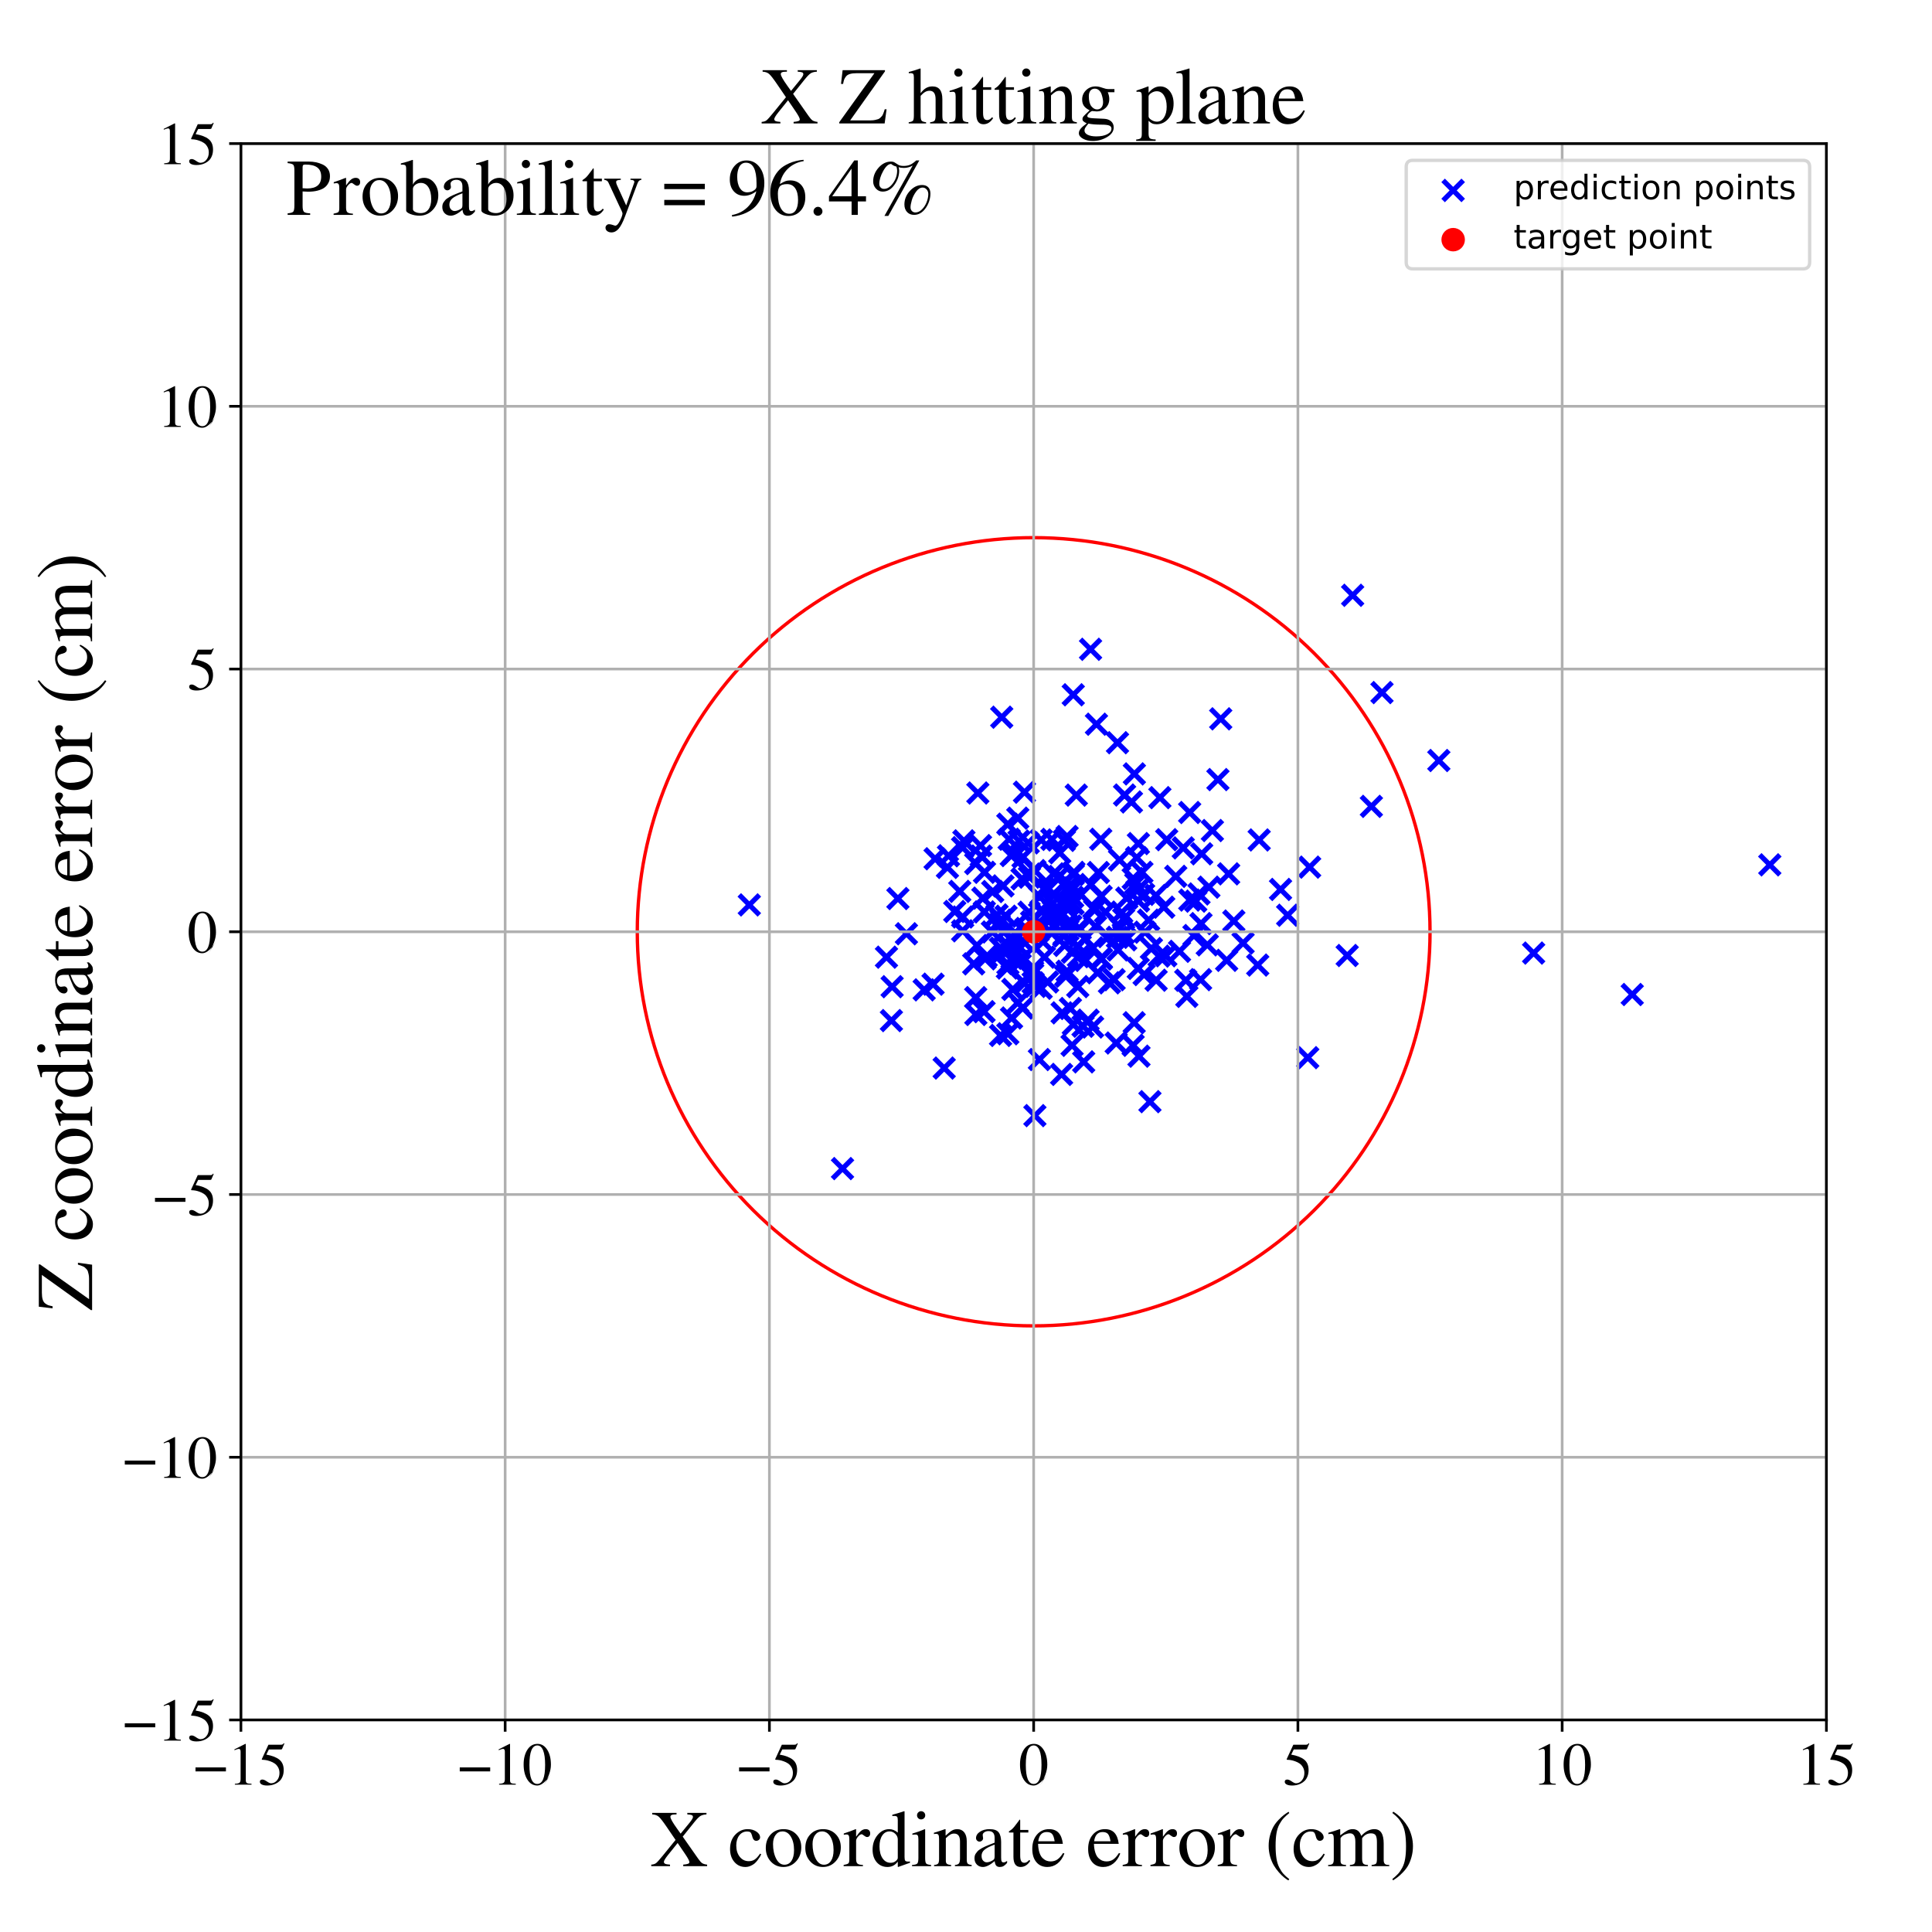<?xml version="1.0" encoding="utf-8" standalone="no"?>
<!DOCTYPE svg PUBLIC "-//W3C//DTD SVG 1.1//EN"
  "http://www.w3.org/Graphics/SVG/1.1/DTD/svg11.dtd">
<!-- Created with matplotlib (https://matplotlib.org/) -->
<svg height="576pt" version="1.1" viewBox="0 0 576 576" width="576pt" xmlns="http://www.w3.org/2000/svg" xmlns:xlink="http://www.w3.org/1999/xlink">
 <defs>
  <style type="text/css">
*{stroke-linecap:butt;stroke-linejoin:round;}
  </style>
 </defs>
 <g id="figure_1">
  <g id="patch_1">
   <path d="M 0 576 
L 576 576 
L 576 0 
L 0 0 
z
" style="fill:#ffffff;"/>
  </g>
  <g id="axes_1">
   <g id="patch_2">
    <path d="M 71.822 512.784 
L 544.52 512.784 
L 544.52 42.802 
L 71.822 42.802 
z
" style="fill:#ffffff;"/>
   </g>
   <g id="PathCollection_1">
    <defs>
     <path d="M -3 3 
L 3 -3 
M -3 -3 
L 3 3 
" id="m1b09603001" style="stroke:#0000ff;stroke-width:1.5;"/>
    </defs>
    <g clip-path="url(#pd064656e64)">
     <use style="fill:#0000ff;stroke:#0000ff;stroke-width:1.5;" x="265.976" xlink:href="#m1b09603001" y="294.171"/>
     <use style="fill:#0000ff;stroke:#0000ff;stroke-width:1.5;" x="328.285" xlink:href="#m1b09603001" y="267.216"/>
     <use style="fill:#0000ff;stroke:#0000ff;stroke-width:1.5;" x="401.648" xlink:href="#m1b09603001" y="284.869"/>
     <use style="fill:#0000ff;stroke:#0000ff;stroke-width:1.5;" x="351.652" xlink:href="#m1b09603001" y="283.619"/>
     <use style="fill:#0000ff;stroke:#0000ff;stroke-width:1.5;" x="383.898" xlink:href="#m1b09603001" y="272.865"/>
     <use style="fill:#0000ff;stroke:#0000ff;stroke-width:1.5;" x="303.52" xlink:href="#m1b09603001" y="286.647"/>
     <use style="fill:#0000ff;stroke:#0000ff;stroke-width:1.5;" x="338.952" xlink:href="#m1b09603001" y="265.556"/>
     <use style="fill:#0000ff;stroke:#0000ff;stroke-width:1.5;" x="317.7" xlink:href="#m1b09603001" y="275.831"/>
     <use style="fill:#0000ff;stroke:#0000ff;stroke-width:1.5;" x="358.266" xlink:href="#m1b09603001" y="254.552"/>
     <use style="fill:#0000ff;stroke:#0000ff;stroke-width:1.5;" x="319.926" xlink:href="#m1b09603001" y="269.477"/>
     <use style="fill:#0000ff;stroke:#0000ff;stroke-width:1.5;" x="320" xlink:href="#m1b09603001" y="305.437"/>
     <use style="fill:#0000ff;stroke:#0000ff;stroke-width:1.5;" x="318.119" xlink:href="#m1b09603001" y="264.804"/>
     <use style="fill:#0000ff;stroke:#0000ff;stroke-width:1.5;" x="338.618" xlink:href="#m1b09603001" y="263.442"/>
     <use style="fill:#0000ff;stroke:#0000ff;stroke-width:1.5;" x="311.241" xlink:href="#m1b09603001" y="265.001"/>
     <use style="fill:#0000ff;stroke:#0000ff;stroke-width:1.5;" x="342.836" xlink:href="#m1b09603001" y="328.445"/>
     <use style="fill:#0000ff;stroke:#0000ff;stroke-width:1.5;" x="287" xlink:href="#m1b09603001" y="277.511"/>
     <use style="fill:#0000ff;stroke:#0000ff;stroke-width:1.5;" x="389.885" xlink:href="#m1b09603001" y="315.327"/>
     <use style="fill:#0000ff;stroke:#0000ff;stroke-width:1.5;" x="352.772" xlink:href="#m1b09603001" y="252.789"/>
     <use style="fill:#0000ff;stroke:#0000ff;stroke-width:1.5;" x="298.307" xlink:href="#m1b09603001" y="308.702"/>
     <use style="fill:#0000ff;stroke:#0000ff;stroke-width:1.5;" x="360.409" xlink:href="#m1b09603001" y="264.498"/>
     <use style="fill:#0000ff;stroke:#0000ff;stroke-width:1.5;" x="305.462" xlink:href="#m1b09603001" y="293.166"/>
     <use style="fill:#0000ff;stroke:#0000ff;stroke-width:1.5;" x="284.648" xlink:href="#m1b09603001" y="271.747"/>
     <use style="fill:#0000ff;stroke:#0000ff;stroke-width:1.5;" x="335.277" xlink:href="#m1b09603001" y="237.024"/>
     <use style="fill:#0000ff;stroke:#0000ff;stroke-width:1.5;" x="325.255" xlink:href="#m1b09603001" y="263.699"/>
     <use style="fill:#0000ff;stroke:#0000ff;stroke-width:1.5;" x="375.404" xlink:href="#m1b09603001" y="250.42"/>
     <use style="fill:#0000ff;stroke:#0000ff;stroke-width:1.5;" x="278.179" xlink:href="#m1b09603001" y="293.419"/>
     <use style="fill:#0000ff;stroke:#0000ff;stroke-width:1.5;" x="335.931" xlink:href="#m1b09603001" y="267.757"/>
     <use style="fill:#0000ff;stroke:#0000ff;stroke-width:1.5;" x="337.322" xlink:href="#m1b09603001" y="239.097"/>
     <use style="fill:#0000ff;stroke:#0000ff;stroke-width:1.5;" x="326.092" xlink:href="#m1b09603001" y="270.61"/>
     <use style="fill:#0000ff;stroke:#0000ff;stroke-width:1.5;" x="318.144" xlink:href="#m1b09603001" y="249.389"/>
     <use style="fill:#0000ff;stroke:#0000ff;stroke-width:1.5;" x="309.884" xlink:href="#m1b09603001" y="315.889"/>
     <use style="fill:#0000ff;stroke:#0000ff;stroke-width:1.5;" x="338.195" xlink:href="#m1b09603001" y="230.728"/>
     <use style="fill:#0000ff;stroke:#0000ff;stroke-width:1.5;" x="317.985" xlink:href="#m1b09603001" y="290.757"/>
     <use style="fill:#0000ff;stroke:#0000ff;stroke-width:1.5;" x="319.983" xlink:href="#m1b09603001" y="260.691"/>
     <use style="fill:#0000ff;stroke:#0000ff;stroke-width:1.5;" x="340.96" xlink:href="#m1b09603001" y="266.628"/>
     <use style="fill:#0000ff;stroke:#0000ff;stroke-width:1.5;" x="311.928" xlink:href="#m1b09603001" y="272.788"/>
     <use style="fill:#0000ff;stroke:#0000ff;stroke-width:1.5;" x="310.405" xlink:href="#m1b09603001" y="294.647"/>
     <use style="fill:#0000ff;stroke:#0000ff;stroke-width:1.5;" x="367.85" xlink:href="#m1b09603001" y="274.592"/>
     <use style="fill:#0000ff;stroke:#0000ff;stroke-width:1.5;" x="428.966" xlink:href="#m1b09603001" y="226.736"/>
     <use style="fill:#0000ff;stroke:#0000ff;stroke-width:1.5;" x="286.982" xlink:href="#m1b09603001" y="252.709"/>
     <use style="fill:#0000ff;stroke:#0000ff;stroke-width:1.5;" x="307.883" xlink:href="#m1b09603001" y="290.386"/>
     <use style="fill:#0000ff;stroke:#0000ff;stroke-width:1.5;" x="343.272" xlink:href="#m1b09603001" y="282.803"/>
     <use style="fill:#0000ff;stroke:#0000ff;stroke-width:1.5;" x="457.231" xlink:href="#m1b09603001" y="284.146"/>
     <use style="fill:#0000ff;stroke:#0000ff;stroke-width:1.5;" x="322.893" xlink:href="#m1b09603001" y="305.956"/>
     <use style="fill:#0000ff;stroke:#0000ff;stroke-width:1.5;" x="328.278" xlink:href="#m1b09603001" y="285.672"/>
     <use style="fill:#0000ff;stroke:#0000ff;stroke-width:1.5;" x="223.398" xlink:href="#m1b09603001" y="269.784"/>
     <use style="fill:#0000ff;stroke:#0000ff;stroke-width:1.5;" x="304.71" xlink:href="#m1b09603001" y="262.032"/>
     <use style="fill:#0000ff;stroke:#0000ff;stroke-width:1.5;" x="316.652" xlink:href="#m1b09603001" y="301.966"/>
     <use style="fill:#0000ff;stroke:#0000ff;stroke-width:1.5;" x="290.9" xlink:href="#m1b09603001" y="297.428"/>
     <use style="fill:#0000ff;stroke:#0000ff;stroke-width:1.5;" x="315.726" xlink:href="#m1b09603001" y="261.312"/>
     <use style="fill:#0000ff;stroke:#0000ff;stroke-width:1.5;" x="316.85" xlink:href="#m1b09603001" y="268.658"/>
     <use style="fill:#0000ff;stroke:#0000ff;stroke-width:1.5;" x="363.944" xlink:href="#m1b09603001" y="214.311"/>
     <use style="fill:#0000ff;stroke:#0000ff;stroke-width:1.5;" x="334.424" xlink:href="#m1b09603001" y="272.071"/>
     <use style="fill:#0000ff;stroke:#0000ff;stroke-width:1.5;" x="346.959" xlink:href="#m1b09603001" y="270.467"/>
     <use style="fill:#0000ff;stroke:#0000ff;stroke-width:1.5;" x="359.934" xlink:href="#m1b09603001" y="281.696"/>
     <use style="fill:#0000ff;stroke:#0000ff;stroke-width:1.5;" x="303.216" xlink:href="#m1b09603001" y="278.685"/>
     <use style="fill:#0000ff;stroke:#0000ff;stroke-width:1.5;" x="299.021" xlink:href="#m1b09603001" y="264.123"/>
     <use style="fill:#0000ff;stroke:#0000ff;stroke-width:1.5;" x="335.019" xlink:href="#m1b09603001" y="273.943"/>
     <use style="fill:#0000ff;stroke:#0000ff;stroke-width:1.5;" x="315.947" xlink:href="#m1b09603001" y="254.247"/>
     <use style="fill:#0000ff;stroke:#0000ff;stroke-width:1.5;" x="313.596" xlink:href="#m1b09603001" y="250.246"/>
     <use style="fill:#0000ff;stroke:#0000ff;stroke-width:1.5;" x="303.731" xlink:href="#m1b09603001" y="287.239"/>
     <use style="fill:#0000ff;stroke:#0000ff;stroke-width:1.5;" x="381.778" xlink:href="#m1b09603001" y="265.174"/>
     <use style="fill:#0000ff;stroke:#0000ff;stroke-width:1.5;" x="309.938" xlink:href="#m1b09603001" y="267.322"/>
     <use style="fill:#0000ff;stroke:#0000ff;stroke-width:1.5;" x="265.765" xlink:href="#m1b09603001" y="304.275"/>
     <use style="fill:#0000ff;stroke:#0000ff;stroke-width:1.5;" x="361.461" xlink:href="#m1b09603001" y="247.617"/>
     <use style="fill:#0000ff;stroke:#0000ff;stroke-width:1.5;" x="293.693" xlink:href="#m1b09603001" y="285.864"/>
     <use style="fill:#0000ff;stroke:#0000ff;stroke-width:1.5;" x="287.008" xlink:href="#m1b09603001" y="273.385"/>
     <use style="fill:#0000ff;stroke:#0000ff;stroke-width:1.5;" x="304.993" xlink:href="#m1b09603001" y="255.529"/>
     <use style="fill:#0000ff;stroke:#0000ff;stroke-width:1.5;" x="353.518" xlink:href="#m1b09603001" y="292.258"/>
     <use style="fill:#0000ff;stroke:#0000ff;stroke-width:1.5;" x="358.06" xlink:href="#m1b09603001" y="275.357"/>
     <use style="fill:#0000ff;stroke:#0000ff;stroke-width:1.5;" x="370.607" xlink:href="#m1b09603001" y="281.156"/>
     <use style="fill:#0000ff;stroke:#0000ff;stroke-width:1.5;" x="282.466" xlink:href="#m1b09603001" y="258.601"/>
     <use style="fill:#0000ff;stroke:#0000ff;stroke-width:1.5;" x="354.715" xlink:href="#m1b09603001" y="268.343"/>
     <use style="fill:#0000ff;stroke:#0000ff;stroke-width:1.5;" x="299.178" xlink:href="#m1b09603001" y="283.493"/>
     <use style="fill:#0000ff;stroke:#0000ff;stroke-width:1.5;" x="312.4" xlink:href="#m1b09603001" y="265.197"/>
     <use style="fill:#0000ff;stroke:#0000ff;stroke-width:1.5;" x="341.342" xlink:href="#m1b09603001" y="277.916"/>
     <use style="fill:#0000ff;stroke:#0000ff;stroke-width:1.5;" x="292.328" xlink:href="#m1b09603001" y="252.104"/>
     <use style="fill:#0000ff;stroke:#0000ff;stroke-width:1.5;" x="301.962" xlink:href="#m1b09603001" y="294.978"/>
     <use style="fill:#0000ff;stroke:#0000ff;stroke-width:1.5;" x="357.94" xlink:href="#m1b09603001" y="292.066"/>
     <use style="fill:#0000ff;stroke:#0000ff;stroke-width:1.5;" x="314.024" xlink:href="#m1b09603001" y="266.668"/>
     <use style="fill:#0000ff;stroke:#0000ff;stroke-width:1.5;" x="353.836" xlink:href="#m1b09603001" y="297.061"/>
     <use style="fill:#0000ff;stroke:#0000ff;stroke-width:1.5;" x="323.497" xlink:href="#m1b09603001" y="279.763"/>
     <use style="fill:#0000ff;stroke:#0000ff;stroke-width:1.5;" x="300.472" xlink:href="#m1b09603001" y="245.711"/>
     <use style="fill:#0000ff;stroke:#0000ff;stroke-width:1.5;" x="293.028" xlink:href="#m1b09603001" y="267.765"/>
     <use style="fill:#0000ff;stroke:#0000ff;stroke-width:1.5;" x="319.802" xlink:href="#m1b09603001" y="267.444"/>
     <use style="fill:#0000ff;stroke:#0000ff;stroke-width:1.5;" x="338.135" xlink:href="#m1b09603001" y="304.911"/>
     <use style="fill:#0000ff;stroke:#0000ff;stroke-width:1.5;" x="299.222" xlink:href="#m1b09603001" y="277.901"/>
     <use style="fill:#0000ff;stroke:#0000ff;stroke-width:1.5;" x="303.814" xlink:href="#m1b09603001" y="250.747"/>
     <use style="fill:#0000ff;stroke:#0000ff;stroke-width:1.5;" x="325.745" xlink:href="#m1b09603001" y="306.195"/>
     <use style="fill:#0000ff;stroke:#0000ff;stroke-width:1.5;" x="321.012" xlink:href="#m1b09603001" y="277.401"/>
     <use style="fill:#0000ff;stroke:#0000ff;stroke-width:1.5;" x="314.132" xlink:href="#m1b09603001" y="272.556"/>
     <use style="fill:#0000ff;stroke:#0000ff;stroke-width:1.5;" x="282.782" xlink:href="#m1b09603001" y="255.136"/>
     <use style="fill:#0000ff;stroke:#0000ff;stroke-width:1.5;" x="319.124" xlink:href="#m1b09603001" y="300.669"/>
     <use style="fill:#0000ff;stroke:#0000ff;stroke-width:1.5;" x="305.307" xlink:href="#m1b09603001" y="277.518"/>
     <use style="fill:#0000ff;stroke:#0000ff;stroke-width:1.5;" x="301.293" xlink:href="#m1b09603001" y="279.449"/>
     <use style="fill:#0000ff;stroke:#0000ff;stroke-width:1.5;" x="330.769" xlink:href="#m1b09603001" y="293.017"/>
     <use style="fill:#0000ff;stroke:#0000ff;stroke-width:1.5;" x="293.519" xlink:href="#m1b09603001" y="260.069"/>
     <use style="fill:#0000ff;stroke:#0000ff;stroke-width:1.5;" x="307.562" xlink:href="#m1b09603001" y="274.845"/>
     <use style="fill:#0000ff;stroke:#0000ff;stroke-width:1.5;" x="486.631" xlink:href="#m1b09603001" y="296.5"/>
     <use style="fill:#0000ff;stroke:#0000ff;stroke-width:1.5;" x="334.891" xlink:href="#m1b09603001" y="278.291"/>
     <use style="fill:#0000ff;stroke:#0000ff;stroke-width:1.5;" x="412.023" xlink:href="#m1b09603001" y="206.48"/>
     <use style="fill:#0000ff;stroke:#0000ff;stroke-width:1.5;" x="328.378" xlink:href="#m1b09603001" y="285.92"/>
     <use style="fill:#0000ff;stroke:#0000ff;stroke-width:1.5;" x="317.726" xlink:href="#m1b09603001" y="291.035"/>
     <use style="fill:#0000ff;stroke:#0000ff;stroke-width:1.5;" x="339.567" xlink:href="#m1b09603001" y="314.885"/>
     <use style="fill:#0000ff;stroke:#0000ff;stroke-width:1.5;" x="363.107" xlink:href="#m1b09603001" y="232.42"/>
     <use style="fill:#0000ff;stroke:#0000ff;stroke-width:1.5;" x="300.495" xlink:href="#m1b09603001" y="287.404"/>
     <use style="fill:#0000ff;stroke:#0000ff;stroke-width:1.5;" x="341.104" xlink:href="#m1b09603001" y="290.555"/>
     <use style="fill:#0000ff;stroke:#0000ff;stroke-width:1.5;" x="335.618" xlink:href="#m1b09603001" y="280.201"/>
     <use style="fill:#0000ff;stroke:#0000ff;stroke-width:1.5;" x="292.532" xlink:href="#m1b09603001" y="255.225"/>
     <use style="fill:#0000ff;stroke:#0000ff;stroke-width:1.5;" x="306.905" xlink:href="#m1b09603001" y="261.512"/>
     <use style="fill:#0000ff;stroke:#0000ff;stroke-width:1.5;" x="330.414" xlink:href="#m1b09603001" y="279.221"/>
     <use style="fill:#0000ff;stroke:#0000ff;stroke-width:1.5;" x="345.575" xlink:href="#m1b09603001" y="285.055"/>
     <use style="fill:#0000ff;stroke:#0000ff;stroke-width:1.5;" x="314.102" xlink:href="#m1b09603001" y="260.53"/>
     <use style="fill:#0000ff;stroke:#0000ff;stroke-width:1.5;" x="306.563" xlink:href="#m1b09603001" y="251.288"/>
     <use style="fill:#0000ff;stroke:#0000ff;stroke-width:1.5;" x="291.537" xlink:href="#m1b09603001" y="236.423"/>
     <use style="fill:#0000ff;stroke:#0000ff;stroke-width:1.5;" x="308.539" xlink:href="#m1b09603001" y="332.607"/>
     <use style="fill:#0000ff;stroke:#0000ff;stroke-width:1.5;" x="270.236" xlink:href="#m1b09603001" y="278.392"/>
     <use style="fill:#0000ff;stroke:#0000ff;stroke-width:1.5;" x="327.229" xlink:href="#m1b09603001" y="290.014"/>
     <use style="fill:#0000ff;stroke:#0000ff;stroke-width:1.5;" x="318.4" xlink:href="#m1b09603001" y="271.157"/>
     <use style="fill:#0000ff;stroke:#0000ff;stroke-width:1.5;" x="332.159" xlink:href="#m1b09603001" y="292.08"/>
     <use style="fill:#0000ff;stroke:#0000ff;stroke-width:1.5;" x="317.405" xlink:href="#m1b09603001" y="281.862"/>
     <use style="fill:#0000ff;stroke:#0000ff;stroke-width:1.5;" x="309.527" xlink:href="#m1b09603001" y="277.546"/>
     <use style="fill:#0000ff;stroke:#0000ff;stroke-width:1.5;" x="317.277" xlink:href="#m1b09603001" y="278.671"/>
     <use style="fill:#0000ff;stroke:#0000ff;stroke-width:1.5;" x="826.848" xlink:href="#m1b09603001" y="301.607"/>
     <use style="fill:#0000ff;stroke:#0000ff;stroke-width:1.5;" x="312.29" xlink:href="#m1b09603001" y="273.038"/>
     <use style="fill:#0000ff;stroke:#0000ff;stroke-width:1.5;" x="267.697" xlink:href="#m1b09603001" y="267.89"/>
     <use style="fill:#0000ff;stroke:#0000ff;stroke-width:1.5;" x="333.987" xlink:href="#m1b09603001" y="276.534"/>
     <use style="fill:#0000ff;stroke:#0000ff;stroke-width:1.5;" x="345.802" xlink:href="#m1b09603001" y="237.803"/>
     <use style="fill:#0000ff;stroke:#0000ff;stroke-width:1.5;" x="318.129" xlink:href="#m1b09603001" y="289.557"/>
     <use style="fill:#0000ff;stroke:#0000ff;stroke-width:1.5;" x="333.129" xlink:href="#m1b09603001" y="279.45"/>
     <use style="fill:#0000ff;stroke:#0000ff;stroke-width:1.5;" x="305.432" xlink:href="#m1b09603001" y="236.181"/>
     <use style="fill:#0000ff;stroke:#0000ff;stroke-width:1.5;" x="350.535" xlink:href="#m1b09603001" y="261.277"/>
     <use style="fill:#0000ff;stroke:#0000ff;stroke-width:1.5;" x="327.469" xlink:href="#m1b09603001" y="260.13"/>
     <use style="fill:#0000ff;stroke:#0000ff;stroke-width:1.5;" x="342.451" xlink:href="#m1b09603001" y="274.319"/>
     <use style="fill:#0000ff;stroke:#0000ff;stroke-width:1.5;" x="314.7" xlink:href="#m1b09603001" y="276.212"/>
     <use style="fill:#0000ff;stroke:#0000ff;stroke-width:1.5;" x="301.35" xlink:href="#m1b09603001" y="282.6"/>
     <use style="fill:#0000ff;stroke:#0000ff;stroke-width:1.5;" x="354.68" xlink:href="#m1b09603001" y="242.238"/>
     <use style="fill:#0000ff;stroke:#0000ff;stroke-width:1.5;" x="313.903" xlink:href="#m1b09603001" y="269.322"/>
     <use style="fill:#0000ff;stroke:#0000ff;stroke-width:1.5;" x="310.308" xlink:href="#m1b09603001" y="271.54"/>
     <use style="fill:#0000ff;stroke:#0000ff;stroke-width:1.5;" x="297.905" xlink:href="#m1b09603001" y="275.64"/>
     <use style="fill:#0000ff;stroke:#0000ff;stroke-width:1.5;" x="310.995" xlink:href="#m1b09603001" y="280.776"/>
     <use style="fill:#0000ff;stroke:#0000ff;stroke-width:1.5;" x="315.623" xlink:href="#m1b09603001" y="272.785"/>
     <use style="fill:#0000ff;stroke:#0000ff;stroke-width:1.5;" x="319.405" xlink:href="#m1b09603001" y="264.493"/>
     <use style="fill:#0000ff;stroke:#0000ff;stroke-width:1.5;" x="365.709" xlink:href="#m1b09603001" y="286.308"/>
     <use style="fill:#0000ff;stroke:#0000ff;stroke-width:1.5;" x="307.869" xlink:href="#m1b09603001" y="289.634"/>
     <use style="fill:#0000ff;stroke:#0000ff;stroke-width:1.5;" x="287.373" xlink:href="#m1b09603001" y="250.689"/>
     <use style="fill:#0000ff;stroke:#0000ff;stroke-width:1.5;" x="297.248" xlink:href="#m1b09603001" y="272.77"/>
     <use style="fill:#0000ff;stroke:#0000ff;stroke-width:1.5;" x="301.703" xlink:href="#m1b09603001" y="285.693"/>
     <use style="fill:#0000ff;stroke:#0000ff;stroke-width:1.5;" x="326.893" xlink:href="#m1b09603001" y="215.915"/>
     <use style="fill:#0000ff;stroke:#0000ff;stroke-width:1.5;" x="322.058" xlink:href="#m1b09603001" y="277.013"/>
     <use style="fill:#0000ff;stroke:#0000ff;stroke-width:1.5;" x="333.317" xlink:href="#m1b09603001" y="283.211"/>
     <use style="fill:#0000ff;stroke:#0000ff;stroke-width:1.5;" x="339.397" xlink:href="#m1b09603001" y="251.501"/>
     <use style="fill:#0000ff;stroke:#0000ff;stroke-width:1.5;" x="293.466" xlink:href="#m1b09603001" y="271.869"/>
     <use style="fill:#0000ff;stroke:#0000ff;stroke-width:1.5;" x="328.176" xlink:href="#m1b09603001" y="250.211"/>
     <use style="fill:#0000ff;stroke:#0000ff;stroke-width:1.5;" x="300.47" xlink:href="#m1b09603001" y="308.202"/>
     <use style="fill:#0000ff;stroke:#0000ff;stroke-width:1.5;" x="320.217" xlink:href="#m1b09603001" y="264.7"/>
     <use style="fill:#0000ff;stroke:#0000ff;stroke-width:1.5;" x="323.088" xlink:href="#m1b09603001" y="316.58"/>
     <use style="fill:#0000ff;stroke:#0000ff;stroke-width:1.5;" x="319.62" xlink:href="#m1b09603001" y="311.652"/>
     <use style="fill:#0000ff;stroke:#0000ff;stroke-width:1.5;" x="281.496" xlink:href="#m1b09603001" y="318.429"/>
     <use style="fill:#0000ff;stroke:#0000ff;stroke-width:1.5;" x="304.148" xlink:href="#m1b09603001" y="282.601"/>
     <use style="fill:#0000ff;stroke:#0000ff;stroke-width:1.5;" x="333.775" xlink:href="#m1b09603001" y="256.4"/>
     <use style="fill:#0000ff;stroke:#0000ff;stroke-width:1.5;" x="316.498" xlink:href="#m1b09603001" y="320.322"/>
     <use style="fill:#0000ff;stroke:#0000ff;stroke-width:1.5;" x="937.976" xlink:href="#m1b09603001" y="278.244"/>
     <use style="fill:#0000ff;stroke:#0000ff;stroke-width:1.5;" x="319.722" xlink:href="#m1b09603001" y="283.879"/>
     <use style="fill:#0000ff;stroke:#0000ff;stroke-width:1.5;" x="315.699" xlink:href="#m1b09603001" y="271.341"/>
     <use style="fill:#0000ff;stroke:#0000ff;stroke-width:1.5;" x="337.845" xlink:href="#m1b09603001" y="261.925"/>
     <use style="fill:#0000ff;stroke:#0000ff;stroke-width:1.5;" x="326.345" xlink:href="#m1b09603001" y="271.326"/>
     <use style="fill:#0000ff;stroke:#0000ff;stroke-width:1.5;" x="312.73" xlink:href="#m1b09603001" y="277.371"/>
     <use style="fill:#0000ff;stroke:#0000ff;stroke-width:1.5;" x="275.531" xlink:href="#m1b09603001" y="295.114"/>
     <use style="fill:#0000ff;stroke:#0000ff;stroke-width:1.5;" x="321.319" xlink:href="#m1b09603001" y="294.146"/>
     <use style="fill:#0000ff;stroke:#0000ff;stroke-width:1.5;" x="300.337" xlink:href="#m1b09603001" y="288.604"/>
     <use style="fill:#0000ff;stroke:#0000ff;stroke-width:1.5;" x="347.569" xlink:href="#m1b09603001" y="284.945"/>
     <use style="fill:#0000ff;stroke:#0000ff;stroke-width:1.5;" x="357.459" xlink:href="#m1b09603001" y="266.519"/>
     <use style="fill:#0000ff;stroke:#0000ff;stroke-width:1.5;" x="408.862" xlink:href="#m1b09603001" y="240.411"/>
     <use style="fill:#0000ff;stroke:#0000ff;stroke-width:1.5;" x="310.431" xlink:href="#m1b09603001" y="250.428"/>
     <use style="fill:#0000ff;stroke:#0000ff;stroke-width:1.5;" x="317.329" xlink:href="#m1b09603001" y="250.55"/>
     <use style="fill:#0000ff;stroke:#0000ff;stroke-width:1.5;" x="303.48" xlink:href="#m1b09603001" y="298.907"/>
     <use style="fill:#0000ff;stroke:#0000ff;stroke-width:1.5;" x="321.351" xlink:href="#m1b09603001" y="282.025"/>
     <use style="fill:#0000ff;stroke:#0000ff;stroke-width:1.5;" x="527.641" xlink:href="#m1b09603001" y="257.841"/>
     <use style="fill:#0000ff;stroke:#0000ff;stroke-width:1.5;" x="374.976" xlink:href="#m1b09603001" y="287.724"/>
     <use style="fill:#0000ff;stroke:#0000ff;stroke-width:1.5;" x="332.781" xlink:href="#m1b09603001" y="310.957"/>
     <use style="fill:#0000ff;stroke:#0000ff;stroke-width:1.5;" x="323.659" xlink:href="#m1b09603001" y="286.326"/>
     <use style="fill:#0000ff;stroke:#0000ff;stroke-width:1.5;" x="312.324" xlink:href="#m1b09603001" y="292.755"/>
     <use style="fill:#0000ff;stroke:#0000ff;stroke-width:1.5;" x="326.631" xlink:href="#m1b09603001" y="276.215"/>
     <use style="fill:#0000ff;stroke:#0000ff;stroke-width:1.5;" x="339.356" xlink:href="#m1b09603001" y="288.724"/>
     <use style="fill:#0000ff;stroke:#0000ff;stroke-width:1.5;" x="403.273" xlink:href="#m1b09603001" y="177.481"/>
     <use style="fill:#0000ff;stroke:#0000ff;stroke-width:1.5;" x="339.419" xlink:href="#m1b09603001" y="268.625"/>
     <use style="fill:#0000ff;stroke:#0000ff;stroke-width:1.5;" x="321.517" xlink:href="#m1b09603001" y="285.22"/>
     <use style="fill:#0000ff;stroke:#0000ff;stroke-width:1.5;" x="317.14" xlink:href="#m1b09603001" y="279.093"/>
     <use style="fill:#0000ff;stroke:#0000ff;stroke-width:1.5;" x="304.896" xlink:href="#m1b09603001" y="300.548"/>
     <use style="fill:#0000ff;stroke:#0000ff;stroke-width:1.5;" x="308.013" xlink:href="#m1b09603001" y="293.025"/>
     <use style="fill:#0000ff;stroke:#0000ff;stroke-width:1.5;" x="325.135" xlink:href="#m1b09603001" y="193.579"/>
     <use style="fill:#0000ff;stroke:#0000ff;stroke-width:1.5;" x="293.377" xlink:href="#m1b09603001" y="301.614"/>
     <use style="fill:#0000ff;stroke:#0000ff;stroke-width:1.5;" x="305.897" xlink:href="#m1b09603001" y="276.799"/>
     <use style="fill:#0000ff;stroke:#0000ff;stroke-width:1.5;" x="278.784" xlink:href="#m1b09603001" y="256.025"/>
     <use style="fill:#0000ff;stroke:#0000ff;stroke-width:1.5;" x="340.444" xlink:href="#m1b09603001" y="260.084"/>
     <use style="fill:#0000ff;stroke:#0000ff;stroke-width:1.5;" x="298.243" xlink:href="#m1b09603001" y="282.703"/>
     <use style="fill:#0000ff;stroke:#0000ff;stroke-width:1.5;" x="344.68" xlink:href="#m1b09603001" y="292.238"/>
     <use style="fill:#0000ff;stroke:#0000ff;stroke-width:1.5;" x="390.449" xlink:href="#m1b09603001" y="258.524"/>
     <use style="fill:#0000ff;stroke:#0000ff;stroke-width:1.5;" x="314.176" xlink:href="#m1b09603001" y="273.168"/>
     <use style="fill:#0000ff;stroke:#0000ff;stroke-width:1.5;" x="318.354" xlink:href="#m1b09603001" y="277.286"/>
     <use style="fill:#0000ff;stroke:#0000ff;stroke-width:1.5;" x="320.17" xlink:href="#m1b09603001" y="260.089"/>
     <use style="fill:#0000ff;stroke:#0000ff;stroke-width:1.5;" x="308.669" xlink:href="#m1b09603001" y="294.087"/>
     <use style="fill:#0000ff;stroke:#0000ff;stroke-width:1.5;" x="302.257" xlink:href="#m1b09603001" y="254.336"/>
     <use style="fill:#0000ff;stroke:#0000ff;stroke-width:1.5;" x="311.393" xlink:href="#m1b09603001" y="285.369"/>
     <use style="fill:#0000ff;stroke:#0000ff;stroke-width:1.5;" x="325.814" xlink:href="#m1b09603001" y="282.595"/>
     <use style="fill:#0000ff;stroke:#0000ff;stroke-width:1.5;" x="290.298" xlink:href="#m1b09603001" y="287.364"/>
     <use style="fill:#0000ff;stroke:#0000ff;stroke-width:1.5;" x="319.259" xlink:href="#m1b09603001" y="276.056"/>
     <use style="fill:#0000ff;stroke:#0000ff;stroke-width:1.5;" x="304.985" xlink:href="#m1b09603001" y="280.563"/>
     <use style="fill:#0000ff;stroke:#0000ff;stroke-width:1.5;" x="303.44" xlink:href="#m1b09603001" y="243.923"/>
     <use style="fill:#0000ff;stroke:#0000ff;stroke-width:1.5;" x="356.5" xlink:href="#m1b09603001" y="268.667"/>
     <use style="fill:#0000ff;stroke:#0000ff;stroke-width:1.5;" x="291.246" xlink:href="#m1b09603001" y="281.895"/>
     <use style="fill:#0000ff;stroke:#0000ff;stroke-width:1.5;" x="295.964" xlink:href="#m1b09603001" y="265.801"/>
     <use style="fill:#0000ff;stroke:#0000ff;stroke-width:1.5;" x="319.98" xlink:href="#m1b09603001" y="207.143"/>
     <use style="fill:#0000ff;stroke:#0000ff;stroke-width:1.5;" x="299.939" xlink:href="#m1b09603001" y="273.159"/>
     <use style="fill:#0000ff;stroke:#0000ff;stroke-width:1.5;" x="618.452" xlink:href="#m1b09603001" y="272.238"/>
     <use style="fill:#0000ff;stroke:#0000ff;stroke-width:1.5;" x="338.89" xlink:href="#m1b09603001" y="255.703"/>
     <use style="fill:#0000ff;stroke:#0000ff;stroke-width:1.5;" x="347.841" xlink:href="#m1b09603001" y="250.338"/>
     <use style="fill:#0000ff;stroke:#0000ff;stroke-width:1.5;" x="344.599" xlink:href="#m1b09603001" y="266.985"/>
     <use style="fill:#0000ff;stroke:#0000ff;stroke-width:1.5;" x="298.428" xlink:href="#m1b09603001" y="274.312"/>
     <use style="fill:#0000ff;stroke:#0000ff;stroke-width:1.5;" x="306.795" xlink:href="#m1b09603001" y="271.973"/>
     <use style="fill:#0000ff;stroke:#0000ff;stroke-width:1.5;" x="329.582" xlink:href="#m1b09603001" y="271.944"/>
     <use style="fill:#0000ff;stroke:#0000ff;stroke-width:1.5;" x="337.826" xlink:href="#m1b09603001" y="311.644"/>
     <use style="fill:#0000ff;stroke:#0000ff;stroke-width:1.5;" x="355.959" xlink:href="#m1b09603001" y="278.914"/>
     <use style="fill:#0000ff;stroke:#0000ff;stroke-width:1.5;" x="308.554" xlink:href="#m1b09603001" y="259.56"/>
     <use style="fill:#0000ff;stroke:#0000ff;stroke-width:1.5;" x="286.134" xlink:href="#m1b09603001" y="265.755"/>
     <use style="fill:#0000ff;stroke:#0000ff;stroke-width:1.5;" x="294.021" xlink:href="#m1b09603001" y="285.227"/>
     <use style="fill:#0000ff;stroke:#0000ff;stroke-width:1.5;" x="333.165" xlink:href="#m1b09603001" y="221.428"/>
     <use style="fill:#0000ff;stroke:#0000ff;stroke-width:1.5;" x="298.653" xlink:href="#m1b09603001" y="213.824"/>
     <use style="fill:#0000ff;stroke:#0000ff;stroke-width:1.5;" x="300.861" xlink:href="#m1b09603001" y="250.205"/>
     <use style="fill:#0000ff;stroke:#0000ff;stroke-width:1.5;" x="305.032" xlink:href="#m1b09603001" y="285.476"/>
     <use style="fill:#0000ff;stroke:#0000ff;stroke-width:1.5;" x="251.185" xlink:href="#m1b09603001" y="348.395"/>
     <use style="fill:#0000ff;stroke:#0000ff;stroke-width:1.5;" x="301.494" xlink:href="#m1b09603001" y="255.071"/>
     <use style="fill:#0000ff;stroke:#0000ff;stroke-width:1.5;" x="320.879" xlink:href="#m1b09603001" y="237.05"/>
     <use style="fill:#0000ff;stroke:#0000ff;stroke-width:1.5;" x="301.578" xlink:href="#m1b09603001" y="303.496"/>
     <use style="fill:#0000ff;stroke:#0000ff;stroke-width:1.5;" x="290.895" xlink:href="#m1b09603001" y="257.467"/>
     <use style="fill:#0000ff;stroke:#0000ff;stroke-width:1.5;" x="318.426" xlink:href="#m1b09603001" y="269.413"/>
     <use style="fill:#0000ff;stroke:#0000ff;stroke-width:1.5;" x="306.6" xlink:href="#m1b09603001" y="279.209"/>
     <use style="fill:#0000ff;stroke:#0000ff;stroke-width:1.5;" x="290.938" xlink:href="#m1b09603001" y="302.455"/>
     <use style="fill:#0000ff;stroke:#0000ff;stroke-width:1.5;" x="324.398" xlink:href="#m1b09603001" y="304.14"/>
     <use style="fill:#0000ff;stroke:#0000ff;stroke-width:1.5;" x="295.86" xlink:href="#m1b09603001" y="277.851"/>
     <use style="fill:#0000ff;stroke:#0000ff;stroke-width:1.5;" x="366.304" xlink:href="#m1b09603001" y="260.527"/>
     <use style="fill:#0000ff;stroke:#0000ff;stroke-width:1.5;" x="314.263" xlink:href="#m1b09603001" y="266.563"/>
     <use style="fill:#0000ff;stroke:#0000ff;stroke-width:1.5;" x="307.106" xlink:href="#m1b09603001" y="260.6"/>
     <use style="fill:#0000ff;stroke:#0000ff;stroke-width:1.5;" x="317.915" xlink:href="#m1b09603001" y="262.876"/>
     <use style="fill:#0000ff;stroke:#0000ff;stroke-width:1.5;" x="318.41" xlink:href="#m1b09603001" y="290.285"/>
     <use style="fill:#0000ff;stroke:#0000ff;stroke-width:1.5;" x="264.29" xlink:href="#m1b09603001" y="285.368"/>
    </g>
   </g>
   <g id="PathCollection_2">
    <defs>
     <path d="M 0 3 
C 0.796 3 1.559 2.684 2.121 2.121 
C 2.684 1.559 3 0.796 3 0 
C 3 -0.796 2.684 -1.559 2.121 -2.121 
C 1.559 -2.684 0.796 -3 0 -3 
C -0.796 -3 -1.559 -2.684 -2.121 -2.121 
C -2.684 -1.559 -3 -0.796 -3 0 
C -3 0.796 -2.684 1.559 -2.121 2.121 
C -1.559 2.684 -0.796 3 0 3 
z
" id="m8437f4fac7" style="stroke:#ff0000;"/>
    </defs>
    <g clip-path="url(#pd064656e64)">
     <use style="fill:#ff0000;stroke:#ff0000;" x="308.171" xlink:href="#m8437f4fac7" y="277.793"/>
    </g>
   </g>
   <g id="patch_3">
    <path clip-path="url(#pd064656e64)" d="M 308.171 395.288 
C 339.511 395.288 369.572 382.908 391.733 360.875 
C 413.894 338.841 426.346 308.953 426.346 277.793 
C 426.346 246.633 413.894 216.745 391.733 194.711 
C 369.572 172.677 339.511 160.297 308.171 160.297 
C 276.831 160.297 246.77 172.677 224.609 194.711 
C 202.448 216.745 189.997 246.633 189.997 277.793 
C 189.997 308.953 202.448 338.841 224.609 360.875 
C 246.77 382.908 276.831 395.288 308.171 395.288 
z
" style="fill:none;stroke:#ff0000;stroke-linejoin:miter;"/>
   </g>
   <g id="matplotlib.axis_1">
    <g id="xtick_1">
     <g id="line2d_1">
      <path clip-path="url(#pd064656e64)" d="M 71.822 512.784 
L 71.822 42.802 
" style="fill:none;stroke:#b0b0b0;stroke-linecap:square;stroke-width:0.8;"/>
     </g>
     <g id="line2d_2">
      <defs>
       <path d="M 0 0 
L 0 3.5 
" id="mc16e83a1a4" style="stroke:#000000;stroke-width:0.8;"/>
      </defs>
      <g>
       <use style="stroke:#000000;stroke-width:0.8;" x="71.822" xlink:href="#mc16e83a1a4" y="512.784"/>
      </g>
     </g>
     <g id="text_1">
      <!-- −15 -->
      <defs>
       <path d="M 3 22 
L 3 28.594 
L 53.406 28.594 
L 53.406 22 
z
" id="FreeSerif-8722"/>
       <path d="M 18.297 59.297 
Q 16.5 59.297 11.094 57.094 
L 11.094 58.5 
L 29.094 67.594 
L 29.906 67.406 
L 29.906 7.406 
Q 29.906 3.797 31.703 2.688 
Q 33.5 1.594 39.406 1.5 
L 39.406 0 
L 11.797 0 
L 11.797 1.5 
Q 17.406 1.703 19.344 3.141 
Q 21.297 4.594 21.297 9.297 
L 21.297 54.594 
Q 21.297 59.297 18.297 59.297 
z
" id="FreeSerif-49"/>
       <path d="M 35.703 19.406 
Q 35.703 24.703 33.344 28.797 
Q 31 32.906 27.641 35.156 
Q 24.297 37.406 20.141 38.844 
Q 16 40.297 12.953 40.75 
Q 9.906 41.203 7.594 41.203 
Q 6.406 41.203 6.406 42 
Q 6.406 42.297 6.5 42.5 
L 17.406 66.203 
L 38.297 66.203 
Q 39.906 66.203 40.844 66.703 
Q 41.797 67.203 42.906 68.797 
L 43.797 68.094 
L 40 59.203 
Q 39.594 58.297 37.703 58.297 
L 18.094 58.297 
L 13.906 49.797 
Q 28.5 47.203 35.594 41.344 
Q 42.703 35.5 42.703 24.203 
Q 42.703 18.297 40.844 13.688 
Q 39 9.094 36.141 6.297 
Q 33.297 3.5 29.547 1.703 
Q 25.797 -0.094 22.344 -0.75 
Q 18.906 -1.406 15.406 -1.406 
Q 9.797 -1.406 6.5 0.25 
Q 3.203 1.906 3.203 4.797 
Q 3.203 8.5 7.5 8.5 
Q 10.297 8.5 14.75 5.391 
Q 19.203 2.297 21.797 2.297 
Q 27.703 2.297 31.703 7.25 
Q 35.703 12.203 35.703 19.406 
z
" id="FreeSerif-53"/>
      </defs>
      <g transform="translate(57.746 532.077)scale(0.18 -0.18)">
       <use xlink:href="#FreeSerif-8722"/>
       <use x="56.4" xlink:href="#FreeSerif-49"/>
       <use x="106.4" xlink:href="#FreeSerif-53"/>
      </g>
     </g>
    </g>
    <g id="xtick_2">
     <g id="line2d_3">
      <path clip-path="url(#pd064656e64)" d="M 150.605 512.784 
L 150.605 42.802 
" style="fill:none;stroke:#b0b0b0;stroke-linecap:square;stroke-width:0.8;"/>
     </g>
     <g id="line2d_4">
      <g>
       <use style="stroke:#000000;stroke-width:0.8;" x="150.605" xlink:href="#mc16e83a1a4" y="512.784"/>
      </g>
     </g>
     <g id="text_2">
      <!-- −10 -->
      <defs>
       <path d="M 47.594 17.797 
Q 35.203 -1.406 25 -1.406 
Q 14.797 -1.406 8.594 8.391 
Q 2.406 18.203 2.406 33.594 
Q 2.406 48.094 8.594 57.844 
Q 14.797 67.594 25.406 67.594 
Q 35.203 67.594 41.391 58 
Q 47.594 48.406 47.594 33 
Q 47.594 17.797 35.203 -1.406 
z
M 25.094 65 
Q 12 65 12 32.703 
Q 12 1.203 25 1.203 
Q 38 1.203 38 32.797 
Q 38 48.5 34.703 56.75 
Q 31.406 65 25.094 65 
z
" id="FreeSerif-48"/>
      </defs>
      <g transform="translate(136.529 532.077)scale(0.18 -0.18)">
       <use xlink:href="#FreeSerif-8722"/>
       <use x="56.4" xlink:href="#FreeSerif-49"/>
       <use x="106.4" xlink:href="#FreeSerif-48"/>
      </g>
     </g>
    </g>
    <g id="xtick_3">
     <g id="line2d_5">
      <path clip-path="url(#pd064656e64)" d="M 229.388 512.784 
L 229.388 42.802 
" style="fill:none;stroke:#b0b0b0;stroke-linecap:square;stroke-width:0.8;"/>
     </g>
     <g id="line2d_6">
      <g>
       <use style="stroke:#000000;stroke-width:0.8;" x="229.388" xlink:href="#mc16e83a1a4" y="512.784"/>
      </g>
     </g>
     <g id="text_3">
      <!-- −5 -->
      <g transform="translate(219.812 532.077)scale(0.18 -0.18)">
       <use xlink:href="#FreeSerif-8722"/>
       <use x="56.4" xlink:href="#FreeSerif-53"/>
      </g>
     </g>
    </g>
    <g id="xtick_4">
     <g id="line2d_7">
      <path clip-path="url(#pd064656e64)" d="M 308.171 512.784 
L 308.171 42.802 
" style="fill:none;stroke:#b0b0b0;stroke-linecap:square;stroke-width:0.8;"/>
     </g>
     <g id="line2d_8">
      <g>
       <use style="stroke:#000000;stroke-width:0.8;" x="308.171" xlink:href="#mc16e83a1a4" y="512.784"/>
      </g>
     </g>
     <g id="text_4">
      <!-- 0 -->
      <g transform="translate(303.671 532.077)scale(0.18 -0.18)">
       <use xlink:href="#FreeSerif-48"/>
      </g>
     </g>
    </g>
    <g id="xtick_5">
     <g id="line2d_9">
      <path clip-path="url(#pd064656e64)" d="M 386.954 512.784 
L 386.954 42.802 
" style="fill:none;stroke:#b0b0b0;stroke-linecap:square;stroke-width:0.8;"/>
     </g>
     <g id="line2d_10">
      <g>
       <use style="stroke:#000000;stroke-width:0.8;" x="386.954" xlink:href="#mc16e83a1a4" y="512.784"/>
      </g>
     </g>
     <g id="text_5">
      <!-- 5 -->
      <g transform="translate(382.454 532.077)scale(0.18 -0.18)">
       <use xlink:href="#FreeSerif-53"/>
      </g>
     </g>
    </g>
    <g id="xtick_6">
     <g id="line2d_11">
      <path clip-path="url(#pd064656e64)" d="M 465.737 512.784 
L 465.737 42.802 
" style="fill:none;stroke:#b0b0b0;stroke-linecap:square;stroke-width:0.8;"/>
     </g>
     <g id="line2d_12">
      <g>
       <use style="stroke:#000000;stroke-width:0.8;" x="465.737" xlink:href="#mc16e83a1a4" y="512.784"/>
      </g>
     </g>
     <g id="text_6">
      <!-- 10 -->
      <g transform="translate(456.737 532.077)scale(0.18 -0.18)">
       <use xlink:href="#FreeSerif-49"/>
       <use x="50" xlink:href="#FreeSerif-48"/>
      </g>
     </g>
    </g>
    <g id="xtick_7">
     <g id="line2d_13">
      <path clip-path="url(#pd064656e64)" d="M 544.52 512.784 
L 544.52 42.802 
" style="fill:none;stroke:#b0b0b0;stroke-linecap:square;stroke-width:0.8;"/>
     </g>
     <g id="line2d_14">
      <g>
       <use style="stroke:#000000;stroke-width:0.8;" x="544.52" xlink:href="#mc16e83a1a4" y="512.784"/>
      </g>
     </g>
     <g id="text_7">
      <!-- 15 -->
      <g transform="translate(535.52 532.077)scale(0.18 -0.18)">
       <use xlink:href="#FreeSerif-49"/>
       <use x="50" xlink:href="#FreeSerif-53"/>
      </g>
     </g>
    </g>
    <g id="text_8">
     <!-- X coordinate error (cm) -->
     <defs>
      <path d="M 69.594 66.203 
L 69.594 64.297 
Q 64.703 64 62.047 62.344 
Q 59.406 60.703 54.703 54.906 
L 40.094 36.703 
L 59.297 9.297 
Q 62.297 5 64.297 3.703 
Q 66.297 2.406 70.406 1.906 
L 70.406 0 
L 40.703 0 
L 40.703 1.906 
Q 44.797 2.297 46.594 2.938 
Q 48.406 3.594 48.406 5 
Q 48.406 7.203 43.297 14.797 
L 33.797 28.797 
L 21.906 14 
Q 16.703 7.5 16.703 5.406 
Q 16.703 3.703 18.297 2.953 
Q 19.906 2.203 24.297 1.906 
L 24.297 0 
L 1 0 
L 1 1.906 
Q 4.906 2.203 7 3.797 
Q 9.094 5.406 15.5 13.297 
L 31.203 32.594 
L 20.297 48.594 
Q 13.297 58.906 10.25 61.5 
Q 7.203 64.094 2.203 64.297 
L 2.203 66.203 
L 32.406 66.203 
L 32.406 64.297 
L 29.594 64.203 
Q 24.797 64.094 24.797 61.297 
Q 24.797 58.094 33.297 46.297 
L 37.5 40.406 
L 48.797 54.203 
Q 52.797 59.203 52.797 61.094 
Q 52.797 62.797 51.344 63.438 
Q 49.906 64.094 45.797 64.297 
L 45.797 66.203 
z
" id="FreeSerif-88"/>
      <path id="FreeSerif-32"/>
      <path d="M 2.5 21.297 
Q 2.5 32.406 9.047 39.203 
Q 15.594 46 24.406 46 
Q 30.703 46 35.25 42.953 
Q 39.797 39.906 39.797 35.703 
Q 39.797 34 38.391 32.75 
Q 37 31.5 35 31.5 
Q 31.594 31.5 30.297 36.094 
L 29.703 38.297 
Q 28.906 41.094 27.703 42.094 
Q 26.5 43.094 23.797 43.094 
Q 17.703 43.094 13.953 38.25 
Q 10.203 33.406 10.203 25.703 
Q 10.203 17.094 14.547 11.641 
Q 18.906 6.203 25.703 6.203 
Q 30 6.203 33.094 8.25 
Q 36.203 10.297 39.797 15.594 
L 41.203 14.703 
Q 40.203 12.703 39.453 11.391 
Q 38.703 10.094 36.75 7.5 
Q 34.797 4.906 32.891 3.297 
Q 31 1.703 27.891 0.344 
Q 24.797 -1 21.5 -1 
Q 13.203 -1 7.844 5.25 
Q 2.5 11.5 2.5 21.297 
z
" id="FreeSerif-99"/>
      <path d="M 24.594 46 
Q 34.203 46 40.391 39.594 
Q 46.594 33.203 46.594 23.406 
Q 46.594 13 40.188 6 
Q 33.797 -1 24.391 -1 
Q 15 -1 8.75 5.75 
Q 2.5 12.5 2.5 22.594 
Q 2.5 32.906 8.641 39.453 
Q 14.797 46 24.594 46 
z
M 11.5 27.5 
Q 11.5 16.797 15.391 9.297 
Q 19.297 1.797 25.594 1.797 
Q 31.203 1.797 34.391 6.594 
Q 37.594 11.406 37.594 19.906 
Q 37.594 30.203 33.594 36.703 
Q 29.594 43.203 23.297 43.203 
Q 18 43.203 14.75 38.891 
Q 11.5 34.594 11.5 27.5 
z
" id="FreeSerif-111"/>
      <path d="M 30.094 36.203 
Q 28.594 36.203 26.391 37.953 
Q 24.203 39.703 23.5 39.703 
Q 21.5 39.703 19 36.797 
Q 16.5 33.906 16.5 31.5 
L 16.5 9 
Q 16.5 4.703 18.203 3.203 
Q 19.906 1.703 25 1.5 
L 25 0 
L 1 0 
L 1 1.5 
Q 5.797 2.406 6.938 3.5 
Q 8.094 4.594 8.094 8.406 
L 8.094 33.406 
Q 8.094 36.703 7.344 38.047 
Q 6.594 39.406 4.703 39.406 
Q 3.094 39.406 1.203 39 
L 1.203 40.594 
Q 9.203 43.203 16 46 
L 16.5 45.797 
L 16.5 36.594 
Q 20.203 41.906 22.797 43.953 
Q 25.406 46 28.5 46 
Q 31.094 46 32.547 44.594 
Q 34 43.203 34 40.703 
Q 34 38.594 32.953 37.391 
Q 31.906 36.203 30.094 36.203 
z
" id="FreeSerif-114"/>
      <path d="M 34.203 -1 
L 33.797 -0.703 
L 33.797 5.703 
Q 29 -1 21 -1 
Q 12.703 -1 7.594 4.953 
Q 2.5 10.906 2.5 20.5 
Q 2.5 31.094 8.594 38.547 
Q 14.703 46 23.297 46 
Q 28.703 46 33.797 41.703 
L 33.797 57.297 
Q 33.797 60.406 32.891 61.406 
Q 32 62.406 29.203 62.406 
Q 27.797 62.406 27 62.297 
L 27 63.906 
Q 36.094 66.297 41.703 68.297 
L 42.203 68.094 
L 42.203 11.406 
Q 42.203 7.906 43.047 6.797 
Q 43.906 5.703 46.594 5.703 
Q 47.094 5.703 48.906 5.797 
L 48.906 4.203 
z
M 24.906 4.203 
Q 28.703 4.203 31.25 6.344 
Q 33.797 8.5 33.797 10.203 
L 33.797 33.203 
Q 33.797 37.203 30.688 40.203 
Q 27.594 43.203 23.594 43.203 
Q 17.906 43.203 14.5 38.094 
Q 11.094 33 11.094 24.5 
Q 11.094 15.297 14.891 9.75 
Q 18.703 4.203 24.906 4.203 
z
" id="FreeSerif-100"/>
      <path d="M 6.203 39.297 
Q 4 39.297 2 39 
L 2 40.5 
Q 9 42.5 17.5 46 
L 17.906 45.703 
L 17.906 10.203 
Q 17.906 4.797 19.156 3.344 
Q 20.406 1.906 25.297 1.5 
L 25.297 0 
L 1.594 0 
L 1.594 1.5 
Q 6.797 1.797 8.141 3.297 
Q 9.5 4.797 9.5 10.203 
L 9.5 33.406 
Q 9.5 36.703 8.75 38 
Q 8 39.297 6.203 39.297 
z
M 12.797 68.297 
Q 15 68.297 16.5 66.797 
Q 18 65.297 18 63.203 
Q 18 61 16.5 59.547 
Q 15 58.094 12.797 58.094 
Q 10.703 58.094 9.25 59.594 
Q 7.797 61.094 7.797 63.188 
Q 7.797 65.297 9.297 66.797 
Q 10.797 68.297 12.797 68.297 
z
" id="FreeSerif-105"/>
      <path d="M 1 39.797 
L 1 41.5 
Q 8.406 43.703 14.797 46 
L 15.5 45.797 
L 15.5 37.906 
Q 20.594 42.703 23.547 44.344 
Q 26.5 46 30 46 
Q 35.5 46 38.641 42.047 
Q 41.797 38.094 41.797 31 
L 41.797 8.094 
Q 41.797 4.406 43 3.156 
Q 44.203 1.906 47.906 1.5 
L 47.906 0 
L 27.094 0 
L 27.094 1.5 
Q 30.906 1.797 32.156 3.5 
Q 33.406 5.203 33.406 9.906 
L 33.406 30.797 
Q 33.406 40.5 26.094 40.5 
Q 23.594 40.5 21.5 39.344 
Q 19.406 38.203 15.797 34.797 
L 15.797 6.703 
Q 15.797 4 17.188 2.891 
Q 18.594 1.797 22.406 1.5 
L 22.406 0 
L 1.203 0 
L 1.203 1.5 
Q 5 1.797 6.203 3.25 
Q 7.406 4.703 7.406 9 
L 7.406 33.797 
Q 7.406 37.5 6.594 38.844 
Q 5.797 40.203 3.703 40.203 
Q 1.797 40.203 1 39.797 
z
" id="FreeSerif-110"/>
      <path d="M 2.5 9.703 
Q 2.5 11.5 2.891 13.047 
Q 3.297 14.594 4.297 15.938 
Q 5.297 17.297 6.188 18.391 
Q 7.094 19.5 8.891 20.641 
Q 10.703 21.797 11.891 22.547 
Q 13.094 23.297 15.547 24.344 
Q 18 25.406 19.297 25.953 
Q 20.594 26.5 23.391 27.594 
Q 26.203 28.703 27.5 29.203 
L 27.5 35.297 
Q 27.5 43.594 19.906 43.594 
Q 16.906 43.594 14.797 42.141 
Q 12.703 40.703 12.703 38.703 
Q 12.703 37.906 12.953 36.5 
Q 13.203 35.094 13.203 34.703 
Q 13.203 33 11.844 31.75 
Q 10.5 30.5 8.703 30.5 
Q 7 30.5 5.703 31.797 
Q 4.406 33.094 4.406 34.797 
Q 4.406 39.5 9.25 42.75 
Q 14.094 46 21.203 46 
Q 29.406 46 32.5 42.047 
Q 35.594 38.094 35.594 30 
L 35.594 10.5 
Q 35.594 7.203 36.25 5.953 
Q 36.906 4.703 38.594 4.703 
Q 40.703 4.703 43 6.594 
L 43 4 
Q 40.406 1.094 38.453 0.047 
Q 36.5 -1 34 -1 
Q 30.906 -1 29.453 0.703 
Q 28 2.406 27.594 6.297 
Q 19 -1 13 -1 
Q 8.406 -1 5.453 2 
Q 2.5 5 2.5 9.703 
z
M 27.5 12.297 
L 27.5 26.797 
Q 18.5 23.5 14.891 20.391 
Q 11.297 17.297 11.297 12.906 
Q 11.297 8.797 13.297 6.797 
Q 15.297 4.797 17.594 4.797 
Q 21 4.797 24.906 7.094 
Q 26.5 8 27 9 
Q 27.5 10 27.5 12.297 
z
" id="FreeSerif-97"/>
      <path d="M 25.906 45 
L 25.906 41.797 
L 15.797 41.797 
L 15.797 13.203 
Q 15.797 8.5 17 6.344 
Q 18.203 4.203 21 4.203 
Q 24.094 4.203 27 7.703 
L 28.297 6.594 
Q 23.5 -1 16.297 -1 
Q 7.406 -1 7.406 11.703 
L 7.406 41.797 
L 2.094 41.797 
Q 1.703 42.094 1.703 42.5 
Q 1.703 43 2 43.297 
Q 2.297 43.594 3.141 44.141 
Q 4 44.703 5.203 45.641 
Q 6.406 46.594 8.5 49.094 
Q 10.594 51.594 13.094 55.094 
Q 14.703 57.406 15.094 57.906 
Q 15.797 57.906 15.797 56.594 
L 15.797 45 
z
" id="FreeSerif-116"/>
      <path d="M 9.703 27.703 
Q 9.906 21.406 11.406 16.844 
Q 12.906 12.297 15.297 10.047 
Q 17.703 7.797 20.141 6.844 
Q 22.594 5.906 25.297 5.906 
Q 30.094 5.906 33.641 8.297 
Q 37.203 10.703 40.797 16.406 
L 42.406 15.703 
Q 39.297 7.594 33.797 3.297 
Q 28.297 -1 21.203 -1 
Q 12.594 -1 7.547 5.047 
Q 2.5 11.094 2.5 21.406 
Q 2.5 32.5 8.344 39.25 
Q 14.203 46 23.406 46 
Q 31 46 35.203 41.453 
Q 39.406 36.906 40.5 27.703 
z
M 9.906 30.906 
L 30.297 30.906 
Q 29.297 37.406 27.188 39.906 
Q 25.094 42.406 20.5 42.406 
Q 11.5 42.406 9.906 30.906 
z
" id="FreeSerif-101"/>
      <path d="M 29.203 -17.703 
Q 26.594 -16.094 23.797 -13.844 
Q 21 -11.594 17.453 -7.594 
Q 13.906 -3.594 11.203 0.953 
Q 8.5 5.5 6.641 11.891 
Q 4.797 18.297 4.797 25.203 
Q 4.797 32.406 6.641 38.844 
Q 8.5 45.297 11 49.547 
Q 13.5 53.797 17.344 57.75 
Q 21.203 61.703 23.703 63.594 
Q 26.203 65.5 29.5 67.594 
L 30.406 66 
Q 26 62.406 23.297 59.5 
Q 20.594 56.594 18.094 51.938 
Q 15.594 47.297 14.5 40.844 
Q 13.406 34.406 13.406 25.5 
Q 13.406 16.203 14.5 9.5 
Q 15.594 2.797 18.094 -1.953 
Q 20.594 -6.703 23.297 -9.703 
Q 26 -12.703 30.406 -16.094 
z
" id="FreeSerif-40"/>
      <path d="M 1.297 39.797 
L 1.297 41.5 
Q 8.5 43.5 15.297 46 
L 16 45.797 
L 16 38.297 
Q 22.203 43 25.203 44.5 
Q 28.203 46 31.5 46 
Q 39.406 46 42.094 37.594 
Q 49.906 46 58.406 46 
Q 70 46 70 28.203 
L 70 7.594 
Q 70 2 74.297 1.703 
L 76.906 1.5 
L 76.906 0 
L 55 0 
L 55 1.5 
Q 59.406 2 60.5 3.203 
Q 61.594 4.406 61.594 8.703 
L 61.594 29.797 
Q 61.594 36 60 38.391 
Q 58.406 40.797 54.094 40.797 
Q 47.5 40.797 43.203 34.703 
L 43.203 9.5 
Q 43.203 4.797 44.641 3.188 
Q 46.094 1.594 50.406 1.5 
L 50.406 0 
L 28 0 
L 28 1.5 
Q 32.297 1.797 33.547 3.094 
Q 34.797 4.406 34.797 8.594 
L 34.797 30.297 
Q 34.797 40.797 28.203 40.797 
Q 25.406 40.797 21.953 39.391 
Q 18.5 38 16.406 34.906 
L 16.406 6.703 
Q 16.406 3.797 17.797 2.75 
Q 19.203 1.703 23.203 1.5 
L 23.203 0 
L 1 0 
L 1 1.5 
Q 5.203 1.594 6.594 3 
Q 8 4.406 8 8.5 
L 8 33.797 
Q 8 37.406 7.25 38.797 
Q 6.5 40.203 4.5 40.203 
Q 3 40.203 1.297 39.797 
z
" id="FreeSerif-109"/>
      <path d="M 4.047 67.703 
Q 6.656 66.094 9.453 63.844 
Q 12.25 61.594 15.797 57.594 
Q 19.344 53.594 22.047 49.047 
Q 24.75 44.5 26.594 38.094 
Q 28.453 31.703 28.453 24.797 
Q 28.453 17.594 26.594 11.141 
Q 24.75 4.703 22.25 0.453 
Q 19.75 -3.797 15.891 -7.75 
Q 12.047 -11.703 9.547 -13.594 
Q 7.047 -15.5 3.75 -17.594 
L 2.844 -16 
Q 7.25 -12.406 9.953 -9.5 
Q 12.656 -6.594 15.156 -1.938 
Q 17.656 2.703 18.75 9.141 
Q 19.844 15.594 19.844 24.5 
Q 19.844 33.797 18.75 40.5 
Q 17.656 47.203 15.156 51.953 
Q 12.656 56.703 9.953 59.703 
Q 7.25 62.703 2.844 66.094 
z
" id="FreeSerif-41"/>
     </defs>
     <g transform="translate(193.922 556.375)scale(0.24 -0.24)">
      <use xlink:href="#FreeSerif-88"/>
      <use x="71.4" xlink:href="#FreeSerif-32"/>
      <use x="96.4" xlink:href="#FreeSerif-99"/>
      <use x="140.784" xlink:href="#FreeSerif-111"/>
      <use x="189.884" xlink:href="#FreeSerif-111"/>
      <use x="238.969" xlink:href="#FreeSerif-114"/>
      <use x="273.453" xlink:href="#FreeSerif-100"/>
      <use x="323.353" xlink:href="#FreeSerif-105"/>
      <use x="351.137" xlink:href="#FreeSerif-110"/>
      <use x="400.037" xlink:href="#FreeSerif-97"/>
      <use x="443.522" xlink:href="#FreeSerif-116"/>
      <use x="471.822" xlink:href="#FreeSerif-101"/>
      <use x="516.222" xlink:href="#FreeSerif-32"/>
      <use x="541.222" xlink:href="#FreeSerif-101"/>
      <use x="585.606" xlink:href="#FreeSerif-114"/>
      <use x="620.106" xlink:href="#FreeSerif-114"/>
      <use x="654.59" xlink:href="#FreeSerif-111"/>
      <use x="703.675" xlink:href="#FreeSerif-114"/>
      <use x="738.175" xlink:href="#FreeSerif-32"/>
      <use x="763.175" xlink:href="#FreeSerif-40"/>
      <use x="796.475" xlink:href="#FreeSerif-99"/>
      <use x="840.859" xlink:href="#FreeSerif-109"/>
      <use x="918.759" xlink:href="#FreeSerif-41"/>
     </g>
    </g>
   </g>
   <g id="matplotlib.axis_2">
    <g id="ytick_1">
     <g id="line2d_15">
      <path clip-path="url(#pd064656e64)" d="M 71.822 512.784 
L 544.52 512.784 
" style="fill:none;stroke:#b0b0b0;stroke-linecap:square;stroke-width:0.8;"/>
     </g>
     <g id="line2d_16">
      <defs>
       <path d="M 0 0 
L -3.5 0 
" id="m8caa9bc186" style="stroke:#000000;stroke-width:0.8;"/>
      </defs>
      <g>
       <use style="stroke:#000000;stroke-width:0.8;" x="71.822" xlink:href="#m8caa9bc186" y="512.784"/>
      </g>
     </g>
     <g id="text_9">
      <!-- −15 -->
      <g transform="translate(36.669 518.931)scale(0.18 -0.18)">
       <use xlink:href="#FreeSerif-8722"/>
       <use x="56.4" xlink:href="#FreeSerif-49"/>
       <use x="106.4" xlink:href="#FreeSerif-53"/>
      </g>
     </g>
    </g>
    <g id="ytick_2">
     <g id="line2d_17">
      <path clip-path="url(#pd064656e64)" d="M 71.822 434.454 
L 544.52 434.454 
" style="fill:none;stroke:#b0b0b0;stroke-linecap:square;stroke-width:0.8;"/>
     </g>
     <g id="line2d_18">
      <g>
       <use style="stroke:#000000;stroke-width:0.8;" x="71.822" xlink:href="#m8caa9bc186" y="434.454"/>
      </g>
     </g>
     <g id="text_10">
      <!-- −10 -->
      <g transform="translate(36.669 440.6)scale(0.18 -0.18)">
       <use xlink:href="#FreeSerif-8722"/>
       <use x="56.4" xlink:href="#FreeSerif-49"/>
       <use x="106.4" xlink:href="#FreeSerif-48"/>
      </g>
     </g>
    </g>
    <g id="ytick_3">
     <g id="line2d_19">
      <path clip-path="url(#pd064656e64)" d="M 71.822 356.123 
L 544.52 356.123 
" style="fill:none;stroke:#b0b0b0;stroke-linecap:square;stroke-width:0.8;"/>
     </g>
     <g id="line2d_20">
      <g>
       <use style="stroke:#000000;stroke-width:0.8;" x="71.822" xlink:href="#m8caa9bc186" y="356.123"/>
      </g>
     </g>
     <g id="text_11">
      <!-- −5 -->
      <g transform="translate(45.669 362.27)scale(0.18 -0.18)">
       <use xlink:href="#FreeSerif-8722"/>
       <use x="56.4" xlink:href="#FreeSerif-53"/>
      </g>
     </g>
    </g>
    <g id="ytick_4">
     <g id="line2d_21">
      <path clip-path="url(#pd064656e64)" d="M 71.822 277.793 
L 544.52 277.793 
" style="fill:none;stroke:#b0b0b0;stroke-linecap:square;stroke-width:0.8;"/>
     </g>
     <g id="line2d_22">
      <g>
       <use style="stroke:#000000;stroke-width:0.8;" x="71.822" xlink:href="#m8caa9bc186" y="277.793"/>
      </g>
     </g>
     <g id="text_12">
      <!-- 0 -->
      <g transform="translate(55.822 283.94)scale(0.18 -0.18)">
       <use xlink:href="#FreeSerif-48"/>
      </g>
     </g>
    </g>
    <g id="ytick_5">
     <g id="line2d_23">
      <path clip-path="url(#pd064656e64)" d="M 71.822 199.462 
L 544.52 199.462 
" style="fill:none;stroke:#b0b0b0;stroke-linecap:square;stroke-width:0.8;"/>
     </g>
     <g id="line2d_24">
      <g>
       <use style="stroke:#000000;stroke-width:0.8;" x="71.822" xlink:href="#m8caa9bc186" y="199.462"/>
      </g>
     </g>
     <g id="text_13">
      <!-- 5 -->
      <g transform="translate(55.822 205.609)scale(0.18 -0.18)">
       <use xlink:href="#FreeSerif-53"/>
      </g>
     </g>
    </g>
    <g id="ytick_6">
     <g id="line2d_25">
      <path clip-path="url(#pd064656e64)" d="M 71.822 121.132 
L 544.52 121.132 
" style="fill:none;stroke:#b0b0b0;stroke-linecap:square;stroke-width:0.8;"/>
     </g>
     <g id="line2d_26">
      <g>
       <use style="stroke:#000000;stroke-width:0.8;" x="71.822" xlink:href="#m8caa9bc186" y="121.132"/>
      </g>
     </g>
     <g id="text_14">
      <!-- 10 -->
      <g transform="translate(46.822 127.279)scale(0.18 -0.18)">
       <use xlink:href="#FreeSerif-49"/>
       <use x="50" xlink:href="#FreeSerif-48"/>
      </g>
     </g>
    </g>
    <g id="ytick_7">
     <g id="line2d_27">
      <path clip-path="url(#pd064656e64)" d="M 71.822 42.802 
L 544.52 42.802 
" style="fill:none;stroke:#b0b0b0;stroke-linecap:square;stroke-width:0.8;"/>
     </g>
     <g id="line2d_28">
      <g>
       <use style="stroke:#000000;stroke-width:0.8;" x="71.822" xlink:href="#m8caa9bc186" y="42.802"/>
      </g>
     </g>
     <g id="text_15">
      <!-- 15 -->
      <g transform="translate(46.822 48.948)scale(0.18 -0.18)">
       <use xlink:href="#FreeSerif-49"/>
       <use x="50" xlink:href="#FreeSerif-53"/>
      </g>
     </g>
    </g>
    <g id="text_16">
     <!-- Z coordinate error (cm) -->
     <defs>
      <path d="M 40.297 3.797 
Q 43.094 3.797 45.391 4.297 
Q 47.703 4.797 49.25 5.297 
Q 50.797 5.797 52.141 7.188 
Q 53.5 8.594 54.141 9.297 
Q 54.797 10 55.594 12.047 
Q 56.406 14.094 56.594 14.688 
Q 56.797 15.297 57.5 17.594 
L 59.797 17.594 
L 57.406 0 
L 1 0 
L 1 1.5 
L 44.703 62.406 
L 22.594 62.406 
Q 17.5 62.406 14.203 61.406 
Q 10.906 60.406 9.25 58.203 
Q 7.594 56 7 54.203 
Q 6.406 52.406 5.797 49.094 
L 3.203 49.094 
L 5.203 66.203 
L 57.797 66.203 
L 57.797 64.703 
L 14.594 3.797 
z
" id="FreeSerif-90"/>
     </defs>
     <g transform="translate(27.46 390.829)rotate(-90)scale(0.24 -0.24)">
      <use xlink:href="#FreeSerif-90"/>
      <use x="61.3" xlink:href="#FreeSerif-32"/>
      <use x="86.3" xlink:href="#FreeSerif-99"/>
      <use x="130.684" xlink:href="#FreeSerif-111"/>
      <use x="179.784" xlink:href="#FreeSerif-111"/>
      <use x="228.869" xlink:href="#FreeSerif-114"/>
      <use x="263.353" xlink:href="#FreeSerif-100"/>
      <use x="313.253" xlink:href="#FreeSerif-105"/>
      <use x="341.037" xlink:href="#FreeSerif-110"/>
      <use x="389.937" xlink:href="#FreeSerif-97"/>
      <use x="433.422" xlink:href="#FreeSerif-116"/>
      <use x="461.722" xlink:href="#FreeSerif-101"/>
      <use x="506.122" xlink:href="#FreeSerif-32"/>
      <use x="531.122" xlink:href="#FreeSerif-101"/>
      <use x="575.506" xlink:href="#FreeSerif-114"/>
      <use x="610.006" xlink:href="#FreeSerif-114"/>
      <use x="644.49" xlink:href="#FreeSerif-111"/>
      <use x="693.575" xlink:href="#FreeSerif-114"/>
      <use x="728.075" xlink:href="#FreeSerif-32"/>
      <use x="753.075" xlink:href="#FreeSerif-40"/>
      <use x="786.375" xlink:href="#FreeSerif-99"/>
      <use x="830.759" xlink:href="#FreeSerif-109"/>
      <use x="908.659" xlink:href="#FreeSerif-41"/>
     </g>
    </g>
   </g>
   <g id="patch_4">
    <path d="M 71.822 512.784 
L 71.822 42.802 
" style="fill:none;stroke:#000000;stroke-linecap:square;stroke-linejoin:miter;stroke-width:0.8;"/>
   </g>
   <g id="patch_5">
    <path d="M 544.52 512.784 
L 544.52 42.802 
" style="fill:none;stroke:#000000;stroke-linecap:square;stroke-linejoin:miter;stroke-width:0.8;"/>
   </g>
   <g id="patch_6">
    <path d="M 71.822 512.784 
L 544.52 512.784 
" style="fill:none;stroke:#000000;stroke-linecap:square;stroke-linejoin:miter;stroke-width:0.8;"/>
   </g>
   <g id="patch_7">
    <path d="M 71.822 42.802 
L 544.52 42.802 
" style="fill:none;stroke:#000000;stroke-linecap:square;stroke-linejoin:miter;stroke-width:0.8;"/>
   </g>
   <g id="text_17">
    <!-- Probability = 96.4% -->
    <defs>
     <path d="M 54.094 48.094 
Q 54.094 45.5 53.5 43.094 
Q 52.906 40.703 51.156 38 
Q 49.406 35.297 46.5 33.344 
Q 43.594 31.406 38.594 30.094 
Q 33.594 28.797 27 28.797 
Q 24 28.797 20.094 29.094 
L 20.094 10.906 
Q 20.094 5.406 21.844 3.75 
Q 23.594 2.094 29.5 1.906 
L 29.5 0 
L 1.5 0 
L 1.5 1.906 
Q 7.203 2.406 8.547 4.047 
Q 9.906 5.703 9.906 12 
L 9.906 55.297 
Q 9.906 60.703 8.5 62.203 
Q 7.094 63.703 1.5 64.297 
L 1.5 66.203 
L 27.906 66.203 
Q 32.406 66.203 36.594 65.344 
Q 40.797 64.5 44.938 62.594 
Q 49.094 60.703 51.594 57 
Q 54.094 53.297 54.094 48.094 
z
M 20.094 59.094 
L 20.094 33.094 
Q 23.594 32.797 25.797 32.797 
Q 43.203 32.797 43.203 47.5 
Q 43.203 55.203 38.391 58.844 
Q 33.594 62.5 23.5 62.5 
Q 21.5 62.5 20.797 61.797 
Q 20.094 61.094 20.094 59.094 
z
" id="FreeSerif-80"/>
     <path d="M 16 68.094 
L 16 37.5 
Q 17.5 41.203 21.391 43.594 
Q 25.297 46 29.906 46 
Q 37.406 46 42.453 39.75 
Q 47.5 33.5 47.5 24.297 
Q 47.5 13.594 40.75 6.297 
Q 34 -1 24.094 -1 
Q 18.094 -1 12.844 1.047 
Q 7.594 3.094 7.594 5.406 
L 7.594 57.297 
Q 7.594 60.406 6.641 61.406 
Q 5.703 62.406 2.703 62.406 
Q 1.594 62.406 1 62.297 
L 1 63.906 
Q 8.703 65.797 15.5 68.297 
z
M 16 32.203 
L 16 7 
Q 16 5.094 18.891 3.641 
Q 21.797 2.203 25.703 2.203 
Q 31.906 2.203 35.297 6.797 
Q 38.703 11.406 38.703 19.703 
Q 38.703 28.797 35.25 34.25 
Q 31.797 39.703 25.906 39.703 
Q 22 39.703 19 37.391 
Q 16 35.094 16 32.203 
z
" id="FreeSerif-98"/>
     <path d="M 1 62.297 
L 1 63.906 
Q 10.906 66.297 16.906 68.297 
L 17.297 68.094 
L 17.297 8.406 
Q 17.297 4.297 18.641 3.047 
Q 20 1.797 24.797 1.5 
L 24.797 0 
L 1.203 0 
L 1.203 1.5 
Q 5.906 1.906 7.406 3.297 
Q 8.906 4.703 8.906 8.703 
L 8.906 56.406 
Q 8.906 59.906 8 61.203 
Q 7.094 62.5 4.703 62.5 
Q 2.703 62.5 1 62.297 
z
" id="FreeSerif-108"/>
     <path d="M 14.203 -13.406 
Q 17 -13.406 20.094 -7.203 
Q 23.203 -1 23.203 1.906 
Q 23.203 3.203 18.797 12 
L 5.594 40.406 
Q 4.406 43 0.5 43.594 
L 0.5 45 
L 21.094 45 
L 21.094 43.5 
Q 17.906 43.406 16.594 42.797 
Q 15.297 42.203 15.297 40.797 
Q 15.297 39.297 16.297 37 
L 27.797 11.703 
L 37.5 39.297 
Q 37.906 40.203 37.906 41 
Q 37.906 43.5 33.094 43.5 
L 33.094 45 
L 46.594 45 
L 46.594 43.5 
Q 44.797 43.297 43.75 42.344 
Q 42.703 41.406 41.797 39 
L 26.406 -1.797 
Q 22.406 -12.594 18.453 -17.188 
Q 14.5 -21.797 9.5 -21.797 
Q 6.297 -21.797 4.188 -20.141 
Q 2.094 -18.5 2.094 -16 
Q 2.094 -14.203 3.391 -12.891 
Q 4.703 -11.594 6.406 -11.594 
Q 8.594 -11.594 11.094 -12.5 
Q 13.594 -13.406 14.203 -13.406 
z
" id="FreeSerif-121"/>
     <path d="M 53.406 38.594 
L 53.406 32 
L 3 32 
L 3 38.594 
z
M 53.406 18.594 
L 53.406 12 
L 3 12 
L 3 18.594 
z
" id="FreeSerif-61"/>
     <path d="M 5.906 -2.203 
L 5.594 -0.203 
Q 17 1.797 24.953 9.5 
Q 32.906 17.203 36 29.406 
Q 28.594 23.703 21 23.703 
Q 12.906 23.703 7.953 29.297 
Q 3 34.906 3 44 
Q 3 54.094 8.953 60.844 
Q 14.906 67.594 23.797 67.594 
Q 33.5 67.594 39.703 59.688 
Q 45.906 51.797 45.906 39.406 
Q 45.906 35.406 45.203 31.203 
Q 44.5 27 41.953 21.25 
Q 39.406 15.5 35.297 10.953 
Q 31.203 6.406 23.594 2.703 
Q 16 -1 5.906 -2.203 
z
M 24.594 28 
Q 26.5 28 28.891 28.547 
Q 31.297 29.094 33.75 30.938 
Q 36.203 32.797 36.203 35.5 
L 36.203 39.406 
Q 36.203 64.797 23 64.797 
Q 19.906 64.797 17.703 63.141 
Q 15.5 61.5 14.344 58.797 
Q 13.203 56.094 12.703 53.297 
Q 12.203 50.5 12.203 47.406 
Q 12.203 38.5 15.547 33.25 
Q 18.906 28 24.594 28 
z
" id="FreeSerif-57"/>
     <path d="M 25.797 -1.406 
Q 15.703 -1.406 9.547 6.641 
Q 3.406 14.703 3.406 27.906 
Q 3.406 32 4.203 36.344 
Q 5 40.703 7.703 46.25 
Q 10.406 51.797 14.703 56.188 
Q 19 60.594 26.75 64.047 
Q 34.5 67.5 44.594 68.406 
L 44.797 66.797 
Q 33 64.906 25.094 57.25 
Q 17.203 49.594 15.203 38.297 
Q 19.906 41.094 22.297 41.938 
Q 24.703 42.797 28 42.797 
Q 36.594 42.797 41.688 37.141 
Q 46.797 31.5 46.797 21.906 
Q 46.797 11.594 40.938 5.094 
Q 35.094 -1.406 25.797 -1.406 
z
M 24.203 38.203 
Q 17.406 38.203 15.047 35.203 
Q 12.703 32.203 12.703 26.297 
Q 12.703 14.703 16.5 8.047 
Q 20.297 1.406 26.906 1.406 
Q 32.203 1.406 35 5.844 
Q 37.797 10.297 37.797 18.5 
Q 37.797 27.906 34.25 33.047 
Q 30.703 38.203 24.203 38.203 
z
" id="FreeSerif-54"/>
     <path d="M 12.5 10 
Q 14.797 10 16.438 8.297 
Q 18.094 6.594 18.094 4.297 
Q 18.094 2.094 16.391 0.5 
Q 14.703 -1.094 12.406 -1.094 
Q 10.203 -1.094 8.594 0.5 
Q 7 2.094 7 4.297 
Q 7 6.594 8.641 8.297 
Q 10.297 10 12.5 10 
z
" id="FreeSerif-46"/>
     <path d="M 47.203 23.094 
L 47.203 16.703 
L 37 16.703 
L 37 0 
L 29.297 0 
L 29.297 16.703 
L 1.203 16.703 
L 1.203 23.094 
L 32.594 67.594 
L 37 67.594 
L 37 23.094 
z
M 29.203 23.094 
L 29.203 57.406 
L 5.203 23.094 
z
" id="FreeSerif-52"/>
     <path d="M 66.906 37.094 
Q 71.797 37.094 74.5 34.297 
Q 77.203 31.5 77.203 26.406 
Q 77.203 20.594 74.891 14.891 
Q 72.594 9.203 68.594 5.094 
Q 63.5 0 56.906 0 
Q 51.5 0 48.203 3.547 
Q 44.906 7.094 44.906 12.906 
Q 44.906 22.297 51.656 29.688 
Q 58.406 37.094 66.906 37.094 
z
M 58.594 3 
Q 62.906 3 66.703 6.797 
Q 70.5 10.594 72.547 15.844 
Q 74.594 21.094 74.594 25.906 
Q 74.594 29.203 72.547 31.547 
Q 70.5 33.906 67.594 33.906 
Q 63 33.906 59.297 28.703 
Q 55.594 23.5 54.047 18.047 
Q 52.5 12.594 52.5 9.406 
Q 52.5 6.594 54.203 4.797 
Q 55.906 3 58.594 3 
z
M 28.203 66.203 
Q 31.297 66.203 33.188 64.844 
Q 35.094 63.5 37.438 62.141 
Q 39.797 60.797 43.906 60.797 
Q 48.594 60.797 52.047 62.297 
Q 55.5 63.797 59.5 67.594 
L 63.406 67.594 
L 24.906 -1.297 
L 20.094 -1.297 
L 55.203 61.297 
Q 50 58.297 44.203 58.297 
Q 40.297 58.297 37.703 59.297 
Q 38.406 56.797 38.406 54.906 
Q 38.406 45.594 32.453 37.25 
Q 26.5 28.906 17.906 28.906 
Q 13 28.906 9.547 32.656 
Q 6.094 36.406 6.094 41.594 
Q 6.094 51.094 12.844 58.641 
Q 19.594 66.203 28.203 66.203 
z
M 28.203 63.203 
Q 23.406 63.203 18.547 54.453 
Q 13.703 45.703 13.703 38.406 
Q 13.703 35.703 15.344 34 
Q 17 32.297 19.594 32.297 
Q 25.703 32.297 30.797 39.438 
Q 35.906 46.594 35.906 55.094 
Q 35.906 57 35 60 
Q 33 60.5 31.641 61.141 
Q 30.297 61.797 29.844 62.188 
Q 29.406 62.594 29 62.891 
Q 28.594 63.203 28.203 63.203 
z
" id="FreeSerif-37"/>
    </defs>
    <g transform="translate(85.393 64.061)scale(0.24 -0.24)">
     <use xlink:href="#FreeSerif-80"/>
     <use x="57.584" xlink:href="#FreeSerif-114"/>
     <use x="92.069" xlink:href="#FreeSerif-111"/>
     <use x="141.153" xlink:href="#FreeSerif-98"/>
     <use x="191.153" xlink:href="#FreeSerif-97"/>
     <use x="234.637" xlink:href="#FreeSerif-98"/>
     <use x="284.622" xlink:href="#FreeSerif-105"/>
     <use x="312.406" xlink:href="#FreeSerif-108"/>
     <use x="338.206" xlink:href="#FreeSerif-105"/>
     <use x="365.975" xlink:href="#FreeSerif-116"/>
     <use x="394.275" xlink:href="#FreeSerif-121"/>
     <use x="441.375" xlink:href="#FreeSerif-32"/>
     <use x="466.375" xlink:href="#FreeSerif-61"/>
     <use x="522.775" xlink:href="#FreeSerif-32"/>
     <use x="547.775" xlink:href="#FreeSerif-57"/>
     <use x="597.775" xlink:href="#FreeSerif-54"/>
     <use x="647.775" xlink:href="#FreeSerif-46"/>
     <use x="672.775" xlink:href="#FreeSerif-52"/>
     <use x="722.775" xlink:href="#FreeSerif-37"/>
    </g>
   </g>
   <g id="text_18">
    <!-- X Z hitting plane -->
    <defs>
     <path d="M 15.797 34.297 
L 15.797 10.203 
Q 15.797 5 17 3.5 
Q 18.203 2 22.594 1.5 
L 22.594 0 
L 1 0 
L 1 1.5 
Q 5.297 2.094 6.344 3.5 
Q 7.406 4.906 7.406 10.203 
L 7.406 57.297 
Q 7.406 60.5 6.547 61.5 
Q 5.703 62.5 2.797 62.5 
Q 2.094 62.5 1.094 62.297 
L 1.094 63.906 
Q 8.203 65.797 15.297 68.297 
L 15.797 68 
L 15.797 37.594 
Q 19.203 42.094 22.641 44.047 
Q 26.094 46 30.5 46 
Q 42.797 46 42.797 30.094 
L 42.797 10.203 
Q 42.797 5 43.75 3.641 
Q 44.703 2.297 48.797 1.5 
L 48.797 0 
L 27.594 0 
L 27.594 1.5 
Q 31.906 1.906 33.156 3.5 
Q 34.406 5.094 34.406 10.203 
L 34.406 30 
Q 34.406 40.594 26.906 40.594 
Q 24 40.594 21.453 39.141 
Q 18.906 37.703 15.797 34.297 
z
" id="FreeSerif-104"/>
     <path d="M 6 5.406 
Q 6 7.297 7.344 8.891 
Q 8.703 10.5 14.906 16.297 
Q 9.906 18.797 7.75 21.891 
Q 5.594 25 5.594 29.703 
Q 5.594 36.5 10.438 41.25 
Q 15.297 46 22.297 46 
Q 26.203 46 30.641 44.344 
Q 35.094 42.703 38 42.703 
L 45.703 42.703 
L 45.703 38.797 
L 37.406 38.797 
Q 39.297 34.5 39.297 30.406 
Q 39.297 23.5 34.641 19.203 
Q 30 14.906 23.703 14.906 
Q 22.5 14.906 18 15.406 
Q 16 14.797 14 12.688 
Q 12 10.594 12 9.094 
Q 12 6.703 19.797 6.406 
L 32.703 5.797 
Q 38.203 5.594 41.5 2.688 
Q 44.797 -0.203 44.797 -4.906 
Q 44.797 -12.094 36.547 -16.938 
Q 28.297 -21.797 18.797 -21.797 
Q 11.703 -21.797 6.594 -18.938 
Q 1.5 -16.094 1.5 -12.094 
Q 1.5 -9.297 3.75 -6.547 
Q 6 -3.797 11.297 0.094 
Q 8.203 1.594 7.094 2.688 
Q 6 3.797 6 5.406 
z
M 13.406 -0.203 
Q 10.297 -3.906 9.391 -5.5 
Q 8.5 -7.094 8.5 -8.797 
Q 8.5 -12.094 12.5 -14.094 
Q 16.5 -16.094 23.094 -16.094 
Q 31.594 -16.094 36.797 -13.391 
Q 42 -10.703 42 -6.406 
Q 42 -3.703 39.203 -2.594 
Q 36.406 -1.5 29.594 -1.5 
Q 19.5 -1.5 13.406 -0.203 
z
M 31.594 26.5 
Q 31.594 28.203 31.188 30.594 
Q 30.797 33 29.797 36.047 
Q 28.797 39.094 26.594 41.141 
Q 24.406 43.203 21.297 43.203 
Q 17.797 43.203 15.844 40.703 
Q 13.906 38.203 13.906 33.797 
Q 13.906 25.203 17.094 21.297 
Q 20.297 17.406 24.094 17.406 
Q 27.594 17.406 29.594 19.844 
Q 31.594 22.297 31.594 26.5 
z
" id="FreeSerif-103"/>
     <path d="M 1.406 39.297 
L 1.406 40.906 
Q 7.703 42.797 15.797 46 
L 16.406 45.797 
L 16.406 38.094 
Q 22.797 46 30.797 46 
Q 38.094 46 42.797 40 
Q 47.5 34 47.5 24.703 
Q 47.5 13.797 41.453 6.391 
Q 35.406 -1 26.5 -1 
Q 23.297 -1 21.141 -0.094 
Q 19 0.797 16.406 3.297 
L 16.406 -12.406 
Q 16.406 -17.094 18 -18.438 
Q 19.594 -19.797 25.203 -19.906 
L 25.203 -21.703 
L 1 -21.703 
L 1 -20 
Q 5.406 -19.594 6.703 -18.297 
Q 8 -17 8 -13.094 
L 8 33.703 
Q 8 37.203 7.203 38.297 
Q 6.406 39.406 3.906 39.406 
Q 2.297 39.406 1.406 39.297 
z
M 16.406 33.406 
L 16.406 8.797 
Q 16.406 6.594 19.844 4.391 
Q 23.297 2.203 26.797 2.203 
Q 32.203 2.203 35.547 7.344 
Q 38.906 12.5 38.906 20.797 
Q 38.906 29.5 35.547 34.75 
Q 32.203 40 26.594 40 
Q 23.094 40 19.75 37.797 
Q 16.406 35.594 16.406 33.406 
z
" id="FreeSerif-112"/>
    </defs>
    <g transform="translate(226.832 36.802)scale(0.24 -0.24)">
     <use xlink:href="#FreeSerif-88"/>
     <use x="71.4" xlink:href="#FreeSerif-32"/>
     <use x="96.4" xlink:href="#FreeSerif-90"/>
     <use x="157.7" xlink:href="#FreeSerif-32"/>
     <use x="182.7" xlink:href="#FreeSerif-104"/>
     <use x="232.5" xlink:href="#FreeSerif-105"/>
     <use x="260.269" xlink:href="#FreeSerif-116"/>
     <use x="288.569" xlink:href="#FreeSerif-116"/>
     <use x="316.869" xlink:href="#FreeSerif-105"/>
     <use x="344.653" xlink:href="#FreeSerif-110"/>
     <use x="393.553" xlink:href="#FreeSerif-103"/>
     <use x="440.253" xlink:href="#FreeSerif-32"/>
     <use x="465.253" xlink:href="#FreeSerif-112"/>
     <use x="515.237" xlink:href="#FreeSerif-108"/>
     <use x="541.037" xlink:href="#FreeSerif-97"/>
     <use x="584.537" xlink:href="#FreeSerif-110"/>
     <use x="633.422" xlink:href="#FreeSerif-101"/>
    </g>
   </g>
   <g id="legend_1">
    <g id="patch_8">
     <path d="M 421.24 80.158 
L 537.52 80.158 
Q 539.52 80.158 539.52 78.158 
L 539.52 49.802 
Q 539.52 47.802 537.52 47.802 
L 421.24 47.802 
Q 419.24 47.802 419.24 49.802 
L 419.24 78.158 
Q 419.24 80.158 421.24 80.158 
z
" style="fill:#ffffff;opacity:0.8;stroke:#cccccc;stroke-linejoin:miter;"/>
    </g>
    <g id="PathCollection_3">
     <g>
      <use style="fill:#0000ff;stroke:#0000ff;stroke-width:1.5;" x="433.24" xlink:href="#m1b09603001" y="56.775"/>
     </g>
    </g>
    <g id="text_19">
     <!-- prediction points -->
     <defs>
      <path d="M 18.109 8.203 
L 18.109 -20.797 
L 9.078 -20.797 
L 9.078 54.688 
L 18.109 54.688 
L 18.109 46.391 
Q 20.953 51.266 25.266 53.625 
Q 29.594 56 35.594 56 
Q 45.562 56 51.781 48.094 
Q 58.016 40.188 58.016 27.297 
Q 58.016 14.406 51.781 6.484 
Q 45.562 -1.422 35.594 -1.422 
Q 29.594 -1.422 25.266 0.953 
Q 20.953 3.328 18.109 8.203 
z
M 48.688 27.297 
Q 48.688 37.203 44.609 42.844 
Q 40.531 48.484 33.406 48.484 
Q 26.266 48.484 22.188 42.844 
Q 18.109 37.203 18.109 27.297 
Q 18.109 17.391 22.188 11.75 
Q 26.266 6.109 33.406 6.109 
Q 40.531 6.109 44.609 11.75 
Q 48.688 17.391 48.688 27.297 
z
" id="DejaVuSans-112"/>
      <path d="M 41.109 46.297 
Q 39.594 47.172 37.812 47.578 
Q 36.031 48 33.891 48 
Q 26.266 48 22.188 43.047 
Q 18.109 38.094 18.109 28.812 
L 18.109 0 
L 9.078 0 
L 9.078 54.688 
L 18.109 54.688 
L 18.109 46.188 
Q 20.953 51.172 25.484 53.578 
Q 30.031 56 36.531 56 
Q 37.453 56 38.578 55.875 
Q 39.703 55.766 41.062 55.516 
z
" id="DejaVuSans-114"/>
      <path d="M 56.203 29.594 
L 56.203 25.203 
L 14.891 25.203 
Q 15.484 15.922 20.484 11.062 
Q 25.484 6.203 34.422 6.203 
Q 39.594 6.203 44.453 7.469 
Q 49.312 8.734 54.109 11.281 
L 54.109 2.781 
Q 49.266 0.734 44.188 -0.344 
Q 39.109 -1.422 33.891 -1.422 
Q 20.797 -1.422 13.156 6.188 
Q 5.516 13.812 5.516 26.812 
Q 5.516 40.234 12.766 48.109 
Q 20.016 56 32.328 56 
Q 43.359 56 49.781 48.891 
Q 56.203 41.797 56.203 29.594 
z
M 47.219 32.234 
Q 47.125 39.594 43.094 43.984 
Q 39.062 48.391 32.422 48.391 
Q 24.906 48.391 20.391 44.141 
Q 15.875 39.891 15.188 32.172 
z
" id="DejaVuSans-101"/>
      <path d="M 45.406 46.391 
L 45.406 75.984 
L 54.391 75.984 
L 54.391 0 
L 45.406 0 
L 45.406 8.203 
Q 42.578 3.328 38.25 0.953 
Q 33.938 -1.422 27.875 -1.422 
Q 17.969 -1.422 11.734 6.484 
Q 5.516 14.406 5.516 27.297 
Q 5.516 40.188 11.734 48.094 
Q 17.969 56 27.875 56 
Q 33.938 56 38.25 53.625 
Q 42.578 51.266 45.406 46.391 
z
M 14.797 27.297 
Q 14.797 17.391 18.875 11.75 
Q 22.953 6.109 30.078 6.109 
Q 37.203 6.109 41.297 11.75 
Q 45.406 17.391 45.406 27.297 
Q 45.406 37.203 41.297 42.844 
Q 37.203 48.484 30.078 48.484 
Q 22.953 48.484 18.875 42.844 
Q 14.797 37.203 14.797 27.297 
z
" id="DejaVuSans-100"/>
      <path d="M 9.422 54.688 
L 18.406 54.688 
L 18.406 0 
L 9.422 0 
z
M 9.422 75.984 
L 18.406 75.984 
L 18.406 64.594 
L 9.422 64.594 
z
" id="DejaVuSans-105"/>
      <path d="M 48.781 52.594 
L 48.781 44.188 
Q 44.969 46.297 41.141 47.344 
Q 37.312 48.391 33.406 48.391 
Q 24.656 48.391 19.812 42.844 
Q 14.984 37.312 14.984 27.297 
Q 14.984 17.281 19.812 11.734 
Q 24.656 6.203 33.406 6.203 
Q 37.312 6.203 41.141 7.25 
Q 44.969 8.297 48.781 10.406 
L 48.781 2.094 
Q 45.016 0.344 40.984 -0.531 
Q 36.969 -1.422 32.422 -1.422 
Q 20.062 -1.422 12.781 6.344 
Q 5.516 14.109 5.516 27.297 
Q 5.516 40.672 12.859 48.328 
Q 20.219 56 33.016 56 
Q 37.156 56 41.109 55.141 
Q 45.062 54.297 48.781 52.594 
z
" id="DejaVuSans-99"/>
      <path d="M 18.312 70.219 
L 18.312 54.688 
L 36.812 54.688 
L 36.812 47.703 
L 18.312 47.703 
L 18.312 18.016 
Q 18.312 11.328 20.141 9.422 
Q 21.969 7.516 27.594 7.516 
L 36.812 7.516 
L 36.812 0 
L 27.594 0 
Q 17.188 0 13.234 3.875 
Q 9.281 7.766 9.281 18.016 
L 9.281 47.703 
L 2.688 47.703 
L 2.688 54.688 
L 9.281 54.688 
L 9.281 70.219 
z
" id="DejaVuSans-116"/>
      <path d="M 30.609 48.391 
Q 23.391 48.391 19.188 42.75 
Q 14.984 37.109 14.984 27.297 
Q 14.984 17.484 19.156 11.844 
Q 23.344 6.203 30.609 6.203 
Q 37.797 6.203 41.984 11.859 
Q 46.188 17.531 46.188 27.297 
Q 46.188 37.016 41.984 42.703 
Q 37.797 48.391 30.609 48.391 
z
M 30.609 56 
Q 42.328 56 49.016 48.375 
Q 55.719 40.766 55.719 27.297 
Q 55.719 13.875 49.016 6.219 
Q 42.328 -1.422 30.609 -1.422 
Q 18.844 -1.422 12.172 6.219 
Q 5.516 13.875 5.516 27.297 
Q 5.516 40.766 12.172 48.375 
Q 18.844 56 30.609 56 
z
" id="DejaVuSans-111"/>
      <path d="M 54.891 33.016 
L 54.891 0 
L 45.906 0 
L 45.906 32.719 
Q 45.906 40.484 42.875 44.328 
Q 39.844 48.188 33.797 48.188 
Q 26.516 48.188 22.312 43.547 
Q 18.109 38.922 18.109 30.906 
L 18.109 0 
L 9.078 0 
L 9.078 54.688 
L 18.109 54.688 
L 18.109 46.188 
Q 21.344 51.125 25.703 53.562 
Q 30.078 56 35.797 56 
Q 45.219 56 50.047 50.172 
Q 54.891 44.344 54.891 33.016 
z
" id="DejaVuSans-110"/>
      <path id="DejaVuSans-32"/>
      <path d="M 44.281 53.078 
L 44.281 44.578 
Q 40.484 46.531 36.375 47.5 
Q 32.281 48.484 27.875 48.484 
Q 21.188 48.484 17.844 46.438 
Q 14.5 44.391 14.5 40.281 
Q 14.5 37.156 16.891 35.375 
Q 19.281 33.594 26.516 31.984 
L 29.594 31.297 
Q 39.156 29.25 43.188 25.516 
Q 47.219 21.781 47.219 15.094 
Q 47.219 7.469 41.188 3.016 
Q 35.156 -1.422 24.609 -1.422 
Q 20.219 -1.422 15.453 -0.562 
Q 10.688 0.297 5.422 2 
L 5.422 11.281 
Q 10.406 8.688 15.234 7.391 
Q 20.062 6.109 24.812 6.109 
Q 31.156 6.109 34.562 8.281 
Q 37.984 10.453 37.984 14.406 
Q 37.984 18.062 35.516 20.016 
Q 33.062 21.969 24.703 23.781 
L 21.578 24.516 
Q 13.234 26.266 9.516 29.906 
Q 5.812 33.547 5.812 39.891 
Q 5.812 47.609 11.281 51.797 
Q 16.75 56 26.812 56 
Q 31.781 56 36.172 55.266 
Q 40.578 54.547 44.281 53.078 
z
" id="DejaVuSans-115"/>
     </defs>
     <g transform="translate(451.24 59.4)scale(0.1 -0.1)">
      <use xlink:href="#DejaVuSans-112"/>
      <use x="63.477" xlink:href="#DejaVuSans-114"/>
      <use x="104.559" xlink:href="#DejaVuSans-101"/>
      <use x="166.082" xlink:href="#DejaVuSans-100"/>
      <use x="229.559" xlink:href="#DejaVuSans-105"/>
      <use x="257.342" xlink:href="#DejaVuSans-99"/>
      <use x="312.322" xlink:href="#DejaVuSans-116"/>
      <use x="351.531" xlink:href="#DejaVuSans-105"/>
      <use x="379.314" xlink:href="#DejaVuSans-111"/>
      <use x="440.496" xlink:href="#DejaVuSans-110"/>
      <use x="503.875" xlink:href="#DejaVuSans-32"/>
      <use x="535.662" xlink:href="#DejaVuSans-112"/>
      <use x="599.139" xlink:href="#DejaVuSans-111"/>
      <use x="660.32" xlink:href="#DejaVuSans-105"/>
      <use x="688.104" xlink:href="#DejaVuSans-110"/>
      <use x="751.482" xlink:href="#DejaVuSans-116"/>
      <use x="790.691" xlink:href="#DejaVuSans-115"/>
     </g>
    </g>
    <g id="PathCollection_4">
     <g>
      <use style="fill:#ff0000;stroke:#ff0000;" x="433.24" xlink:href="#m8437f4fac7" y="71.453"/>
     </g>
    </g>
    <g id="text_20">
     <!-- target point -->
     <defs>
      <path d="M 34.281 27.484 
Q 23.391 27.484 19.188 25 
Q 14.984 22.516 14.984 16.5 
Q 14.984 11.719 18.141 8.906 
Q 21.297 6.109 26.703 6.109 
Q 34.188 6.109 38.703 11.406 
Q 43.219 16.703 43.219 25.484 
L 43.219 27.484 
z
M 52.203 31.203 
L 52.203 0 
L 43.219 0 
L 43.219 8.297 
Q 40.141 3.328 35.547 0.953 
Q 30.953 -1.422 24.312 -1.422 
Q 15.922 -1.422 10.953 3.297 
Q 6 8.016 6 15.922 
Q 6 25.141 12.172 29.828 
Q 18.359 34.516 30.609 34.516 
L 43.219 34.516 
L 43.219 35.406 
Q 43.219 41.609 39.141 45 
Q 35.062 48.391 27.688 48.391 
Q 23 48.391 18.547 47.266 
Q 14.109 46.141 10.016 43.891 
L 10.016 52.203 
Q 14.938 54.109 19.578 55.047 
Q 24.219 56 28.609 56 
Q 40.484 56 46.344 49.844 
Q 52.203 43.703 52.203 31.203 
z
" id="DejaVuSans-97"/>
      <path d="M 45.406 27.984 
Q 45.406 37.75 41.375 43.109 
Q 37.359 48.484 30.078 48.484 
Q 22.859 48.484 18.828 43.109 
Q 14.797 37.75 14.797 27.984 
Q 14.797 18.266 18.828 12.891 
Q 22.859 7.516 30.078 7.516 
Q 37.359 7.516 41.375 12.891 
Q 45.406 18.266 45.406 27.984 
z
M 54.391 6.781 
Q 54.391 -7.172 48.188 -13.984 
Q 42 -20.797 29.203 -20.797 
Q 24.469 -20.797 20.266 -20.094 
Q 16.062 -19.391 12.109 -17.922 
L 12.109 -9.188 
Q 16.062 -11.328 19.922 -12.344 
Q 23.781 -13.375 27.781 -13.375 
Q 36.625 -13.375 41.016 -8.766 
Q 45.406 -4.156 45.406 5.172 
L 45.406 9.625 
Q 42.625 4.781 38.281 2.391 
Q 33.938 0 27.875 0 
Q 17.828 0 11.672 7.656 
Q 5.516 15.328 5.516 27.984 
Q 5.516 40.672 11.672 48.328 
Q 17.828 56 27.875 56 
Q 33.938 56 38.281 53.609 
Q 42.625 51.219 45.406 46.391 
L 45.406 54.688 
L 54.391 54.688 
z
" id="DejaVuSans-103"/>
     </defs>
     <g transform="translate(451.24 74.078)scale(0.1 -0.1)">
      <use xlink:href="#DejaVuSans-116"/>
      <use x="39.209" xlink:href="#DejaVuSans-97"/>
      <use x="100.488" xlink:href="#DejaVuSans-114"/>
      <use x="141.586" xlink:href="#DejaVuSans-103"/>
      <use x="205.062" xlink:href="#DejaVuSans-101"/>
      <use x="266.586" xlink:href="#DejaVuSans-116"/>
      <use x="305.795" xlink:href="#DejaVuSans-32"/>
      <use x="337.582" xlink:href="#DejaVuSans-112"/>
      <use x="401.059" xlink:href="#DejaVuSans-111"/>
      <use x="462.24" xlink:href="#DejaVuSans-105"/>
      <use x="490.023" xlink:href="#DejaVuSans-110"/>
      <use x="553.402" xlink:href="#DejaVuSans-116"/>
     </g>
    </g>
   </g>
  </g>
 </g>
 <defs>
  <clipPath id="pd064656e64">
   <rect height="469.982" width="472.698" x="71.822" y="42.802"/>
  </clipPath>
 </defs>
</svg>
